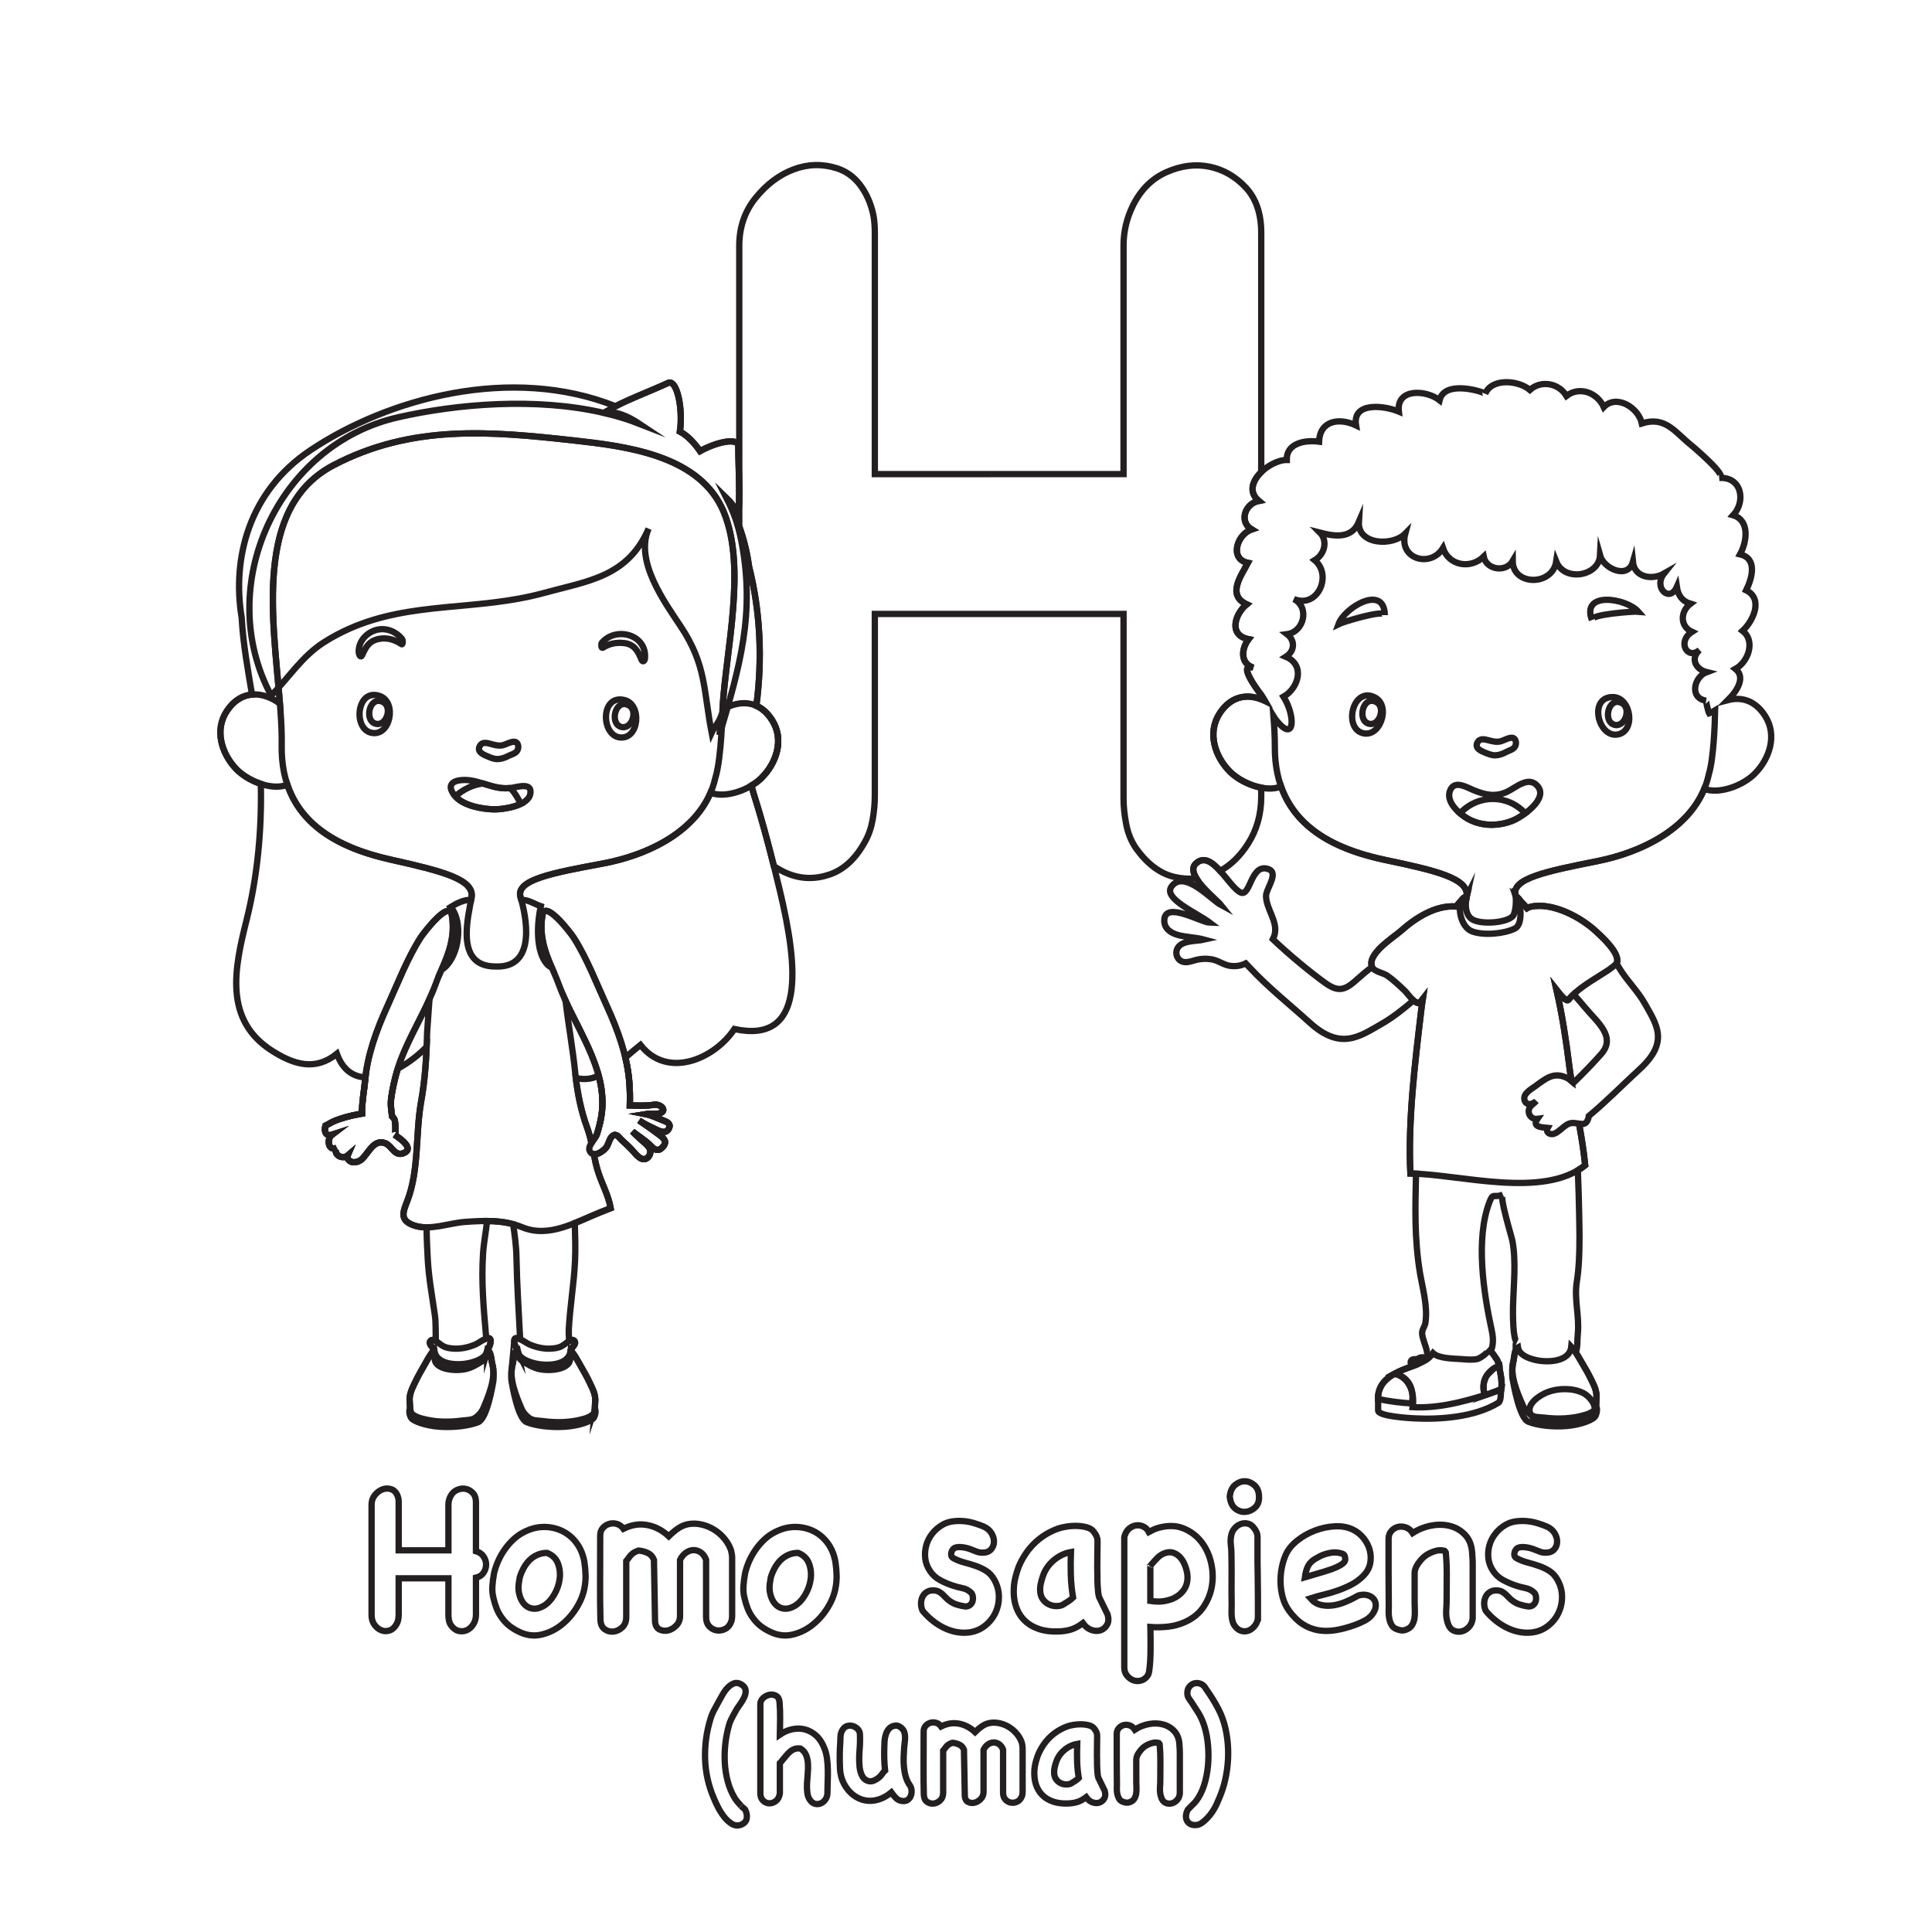<?xml version="1.0" encoding="utf-8"?>
<!-- Generator: Adobe Illustrator 16.0.0, SVG Export Plug-In . SVG Version: 6.00 Build 0)  -->
<!DOCTYPE svg PUBLIC "-//W3C//DTD SVG 1.1//EN" "http://www.w3.org/Graphics/SVG/1.1/DTD/svg11.dtd">
<svg version="1.1" id="Layer_1" xmlns="http://www.w3.org/2000/svg" xmlns:xlink="http://www.w3.org/1999/xlink" x="0px" y="0px"
	 width="612px" height="612px" viewBox="0 90 612 612" enable-background="new 0 90 612 612" xml:space="preserve">
<path fill="none" stroke="#231F20" stroke-width="2" stroke-miterlimit="10" d="M150.771,581.372
	c1.082,0.315,1.894,0.89,2.435,1.724c0.541,0.835,0.8,1.702,0.778,2.604c-0.023,0.902-0.304,1.748-0.845,2.536
	c-0.541,0.789-1.33,1.297-2.367,1.521v11.767c0,1.128-0.282,2.13-0.845,3.01c-0.564,0.879-1.251,1.498-2.062,1.859
	c-0.812,0.36-1.668,0.439-2.57,0.237c-0.903-0.203-1.714-0.802-2.435-1.793c-0.316-0.449-0.531-0.969-0.643-1.555
	c-0.113-0.586-0.169-1.126-0.169-1.623v-11.698h-15.757v11.495c0,0.497-0.045,1.004-0.135,1.521c-0.09,0.52-0.248,0.981-0.473,1.387
	c-0.586,1.082-1.33,1.78-2.231,2.097c-0.902,0.315-1.782,0.304-2.637-0.034c-0.857-0.338-1.589-0.925-2.198-1.758
	c-0.609-0.834-0.913-1.86-0.913-3.077V566.63c0-1.172,0.349-2.186,1.048-3.043c0.698-0.855,1.498-1.454,2.4-1.792
	c0.901-0.339,1.814-0.361,2.739-0.067c0.923,0.293,1.611,1.004,2.062,2.13c0.135,0.36,0.225,0.688,0.271,0.98
	c0.044,0.293,0.067,0.62,0.067,0.981v15.282h15.757v-14.471c0-0.901,0.203-1.759,0.609-2.569c0.496-0.991,1.206-1.691,2.13-2.097
	c0.923-0.406,1.826-0.518,2.705-0.339c0.879,0.181,1.645,0.621,2.299,1.318c0.653,0.7,0.98,1.657,0.98,2.875L150.771,581.372
	L150.771,581.372z"/>
<path fill="none" stroke="#231F20" stroke-width="2" stroke-miterlimit="10" d="M156.519,588.269
	c0.315-1.307,0.754-2.592,1.319-3.854c0.563-1.263,1.251-2.469,2.062-3.618c0.812-1.15,1.725-2.198,2.739-3.146
	c1.015-0.946,2.107-1.713,3.28-2.299c2.073-1.082,4.158-1.634,6.255-1.657c2.097-0.021,4.046,0.396,5.85,1.251
	c1.802,0.856,3.336,2.13,4.599,3.821c1.261,1.69,2.096,3.709,2.502,6.052c0.225,1.534,0.348,2.987,0.372,4.362
	c0.022,1.376-0.125,2.807-0.439,4.295c-0.451,2.119-1.364,4.226-2.739,6.322c-1.376,2.097-3.021,3.854-4.937,5.274
	c-1.917,1.42-4.013,2.355-6.289,2.807c-2.277,0.45-4.564,0.09-6.864-1.082c-1.037-0.497-1.972-1.071-2.806-1.725
	c-0.835-0.652-1.589-1.431-2.266-2.333c-0.767-0.991-1.364-2.028-1.792-3.11c-0.429-1.082-0.778-2.208-1.048-3.382
	c-0.316-1.261-0.429-2.535-0.338-3.82c0.09-1.285,0.247-2.536,0.473-3.753L156.519,588.269z M164.633,589.688
	c-0.135,0.722-0.248,1.432-0.337,2.13c-0.091,0.7-0.091,1.41,0,2.131c0.135,1.037,0.416,1.983,0.845,2.84
	c0.428,0.857,0.992,1.533,1.691,2.028c0.698,0.497,1.498,0.755,2.4,0.778c0.902,0.022,1.871-0.26,2.908-0.847
	c1.307-0.766,2.435-1.949,3.381-3.551c0.947-1.599,1.532-3.268,1.758-5.003c0.225-1.736,0.044-3.382-0.541-4.937
	c-0.586-1.556-1.736-2.672-3.449-3.348c-1.127,0-2.164,0.215-3.111,0.643c-0.947,0.429-1.77,0.992-2.468,1.69
	c-0.699,0.7-1.309,1.521-1.826,2.468C165.366,587.66,164.949,588.652,164.633,589.688z"/>
<path fill="none" stroke="#231F20" stroke-width="2" stroke-miterlimit="10" d="M207.169,585.091v-0.947
	c-0.406-1.036-1.06-1.769-1.962-2.197c-0.902-0.428-1.871-0.688-2.907-0.777c-0.586,0.18-1.06,0.384-1.42,0.608
	c-0.361,0.226-0.676,0.473-0.947,0.744c-0.271,0.271-0.519,0.574-0.744,0.912c-0.227,0.339-0.497,0.688-0.812,1.049V602.2
	c0,1.397-0.417,2.489-1.251,3.279c-0.834,0.788-1.758,1.239-2.773,1.353c-1.014,0.112-1.95-0.136-2.806-0.744
	c-0.856-0.608-1.308-1.635-1.353-3.076c-0.09-3.472-0.125-7.416-0.102-11.835c0.022-4.418,0.034-9.354,0.034-14.81
	c0-0.947,0.281-1.734,0.845-2.367c0.563-0.63,1.239-1.058,2.029-1.285c0.789-0.225,1.6-0.213,2.435,0.034
	c0.833,0.248,1.521,0.756,2.062,1.521c2.524-1.262,5.038-1.656,7.541-1.184c2.502,0.474,4.768,1.657,6.796,3.551
	c0.901-0.901,1.87-1.713,2.907-2.435s2.164-1.194,3.381-1.42c1.397-0.226,2.807-0.169,4.227,0.168
	c1.42,0.339,2.739,0.892,3.956,1.657c1.217,0.767,2.288,1.714,3.212,2.841c0.923,1.128,1.611,2.344,2.062,3.651
	c0.225,0.902,0.338,1.714,0.338,2.435v18.395c0,0.541-0.067,1.06-0.204,1.556c-0.405,1.171-1.047,1.995-1.927,2.468
	c-0.879,0.474-1.782,0.643-2.705,0.507c-0.925-0.135-1.725-0.564-2.401-1.285c-0.676-0.722-1.014-1.69-1.014-2.908v-18.19
	c-0.406-1.083-0.993-1.871-1.758-2.366c-0.767-0.497-1.556-0.722-2.367-0.677c-0.812,0.046-1.589,0.339-2.333,0.88
	s-1.341,1.284-1.792,2.231v17.718c0,1.217-0.395,2.231-1.184,3.043c-0.79,0.812-1.657,1.33-2.604,1.556
	c-0.947,0.225-1.837,0.135-2.671-0.271c-0.834-0.406-1.319-1.218-1.454-2.435L207.169,585.091z"/>
<path fill="none" stroke="#231F20" stroke-width="2" stroke-miterlimit="10" d="M236.043,588.269
	c0.315-1.307,0.754-2.592,1.319-3.854c0.563-1.263,1.251-2.469,2.062-3.618c0.812-1.15,1.725-2.198,2.739-3.146
	c1.015-0.946,2.107-1.713,3.28-2.299c2.073-1.082,4.158-1.634,6.255-1.657c2.097-0.021,4.046,0.396,5.85,1.251
	c1.802,0.856,3.336,2.13,4.599,3.821c1.261,1.69,2.096,3.709,2.502,6.052c0.225,1.534,0.348,2.987,0.372,4.362
	c0.022,1.376-0.125,2.807-0.439,4.295c-0.451,2.119-1.364,4.226-2.739,6.322c-1.376,2.097-3.021,3.854-4.937,5.274
	c-1.917,1.42-4.013,2.355-6.289,2.807c-2.277,0.45-4.564,0.09-6.864-1.082c-1.038-0.497-1.973-1.071-2.806-1.725
	c-0.835-0.652-1.589-1.431-2.266-2.333c-0.767-0.991-1.364-2.028-1.792-3.11c-0.429-1.082-0.778-2.208-1.048-3.382
	c-0.316-1.261-0.429-2.535-0.338-3.82c0.09-1.285,0.247-2.536,0.473-3.753L236.043,588.269z M244.159,589.688
	c-0.135,0.722-0.249,1.432-0.338,2.13c-0.091,0.7-0.091,1.41,0,2.131c0.135,1.037,0.416,1.983,0.845,2.84
	c0.428,0.857,0.991,1.533,1.691,2.028c0.698,0.497,1.498,0.755,2.4,0.778c0.901,0.022,1.87-0.26,2.908-0.847
	c1.307-0.766,2.434-1.949,3.381-3.551c0.947-1.599,1.532-3.268,1.758-5.003c0.226-1.736,0.044-3.382-0.541-4.937
	c-0.586-1.556-1.736-2.672-3.449-3.348c-1.127,0-2.164,0.215-3.111,0.643c-0.947,0.429-1.77,0.992-2.468,1.69
	c-0.7,0.7-1.309,1.521-1.826,2.468C244.891,587.66,244.473,588.652,244.159,589.688z"/>
<path fill="none" stroke="#231F20" stroke-width="2" stroke-miterlimit="10" d="M292.103,599.9
	c-0.271-0.767-0.383-1.521-0.338-2.266c0.044-0.743,0.237-1.42,0.575-2.028c0.338-0.608,0.822-1.082,1.454-1.42
	c0.631-0.338,1.397-0.462,2.299-0.372c0.496,0.046,0.947,0.182,1.353,0.406c0.406,0.226,0.778,0.497,1.116,0.812
	c0.338,0.315,0.676,0.653,1.014,1.014c0.338,0.362,0.688,0.676,1.048,0.947c0.766,0.586,1.578,1.014,2.435,1.285
	c0.855,0.271,1.758,0.473,2.705,0.608c0.63,0,1.138-0.157,1.521-0.474c0.383-0.314,0.643-0.698,0.778-1.149
	c0.135-0.45,0.169-0.935,0.102-1.454c-0.067-0.518-0.237-0.935-0.507-1.25c-0.768-0.767-1.703-1.263-2.807-1.489
	c-1.105-0.225-2.13-0.495-3.077-0.812c-1.353-0.449-2.683-1.024-3.99-1.723c-1.308-0.7-2.367-1.657-3.178-2.875
	c-0.856-1.261-1.364-2.604-1.521-4.023c-0.159-1.42-0.045-2.807,0.337-4.158c0.383-1.354,1.025-2.593,1.927-3.72
	c0.901-1.126,1.983-2.052,3.246-2.772c0.947-0.541,1.983-0.89,3.111-1.048c1.126-0.158,2.266-0.19,3.415-0.102
	c1.149,0.091,2.288,0.305,3.415,0.643s2.164,0.709,3.111,1.116c1.082,0.496,1.894,1.194,2.435,2.096
	c0.541,0.902,0.8,1.815,0.777,2.739c-0.023,0.924-0.338,1.724-0.946,2.4c-0.608,0.676-1.5,1.015-2.672,1.015
	c-0.722,0-1.375-0.124-1.961-0.371c-0.586-0.248-1.194-0.484-1.825-0.71c-0.812-0.316-1.69-0.529-2.638-0.644
	c-0.947-0.112-1.714-0.057-2.299,0.169c-0.181,0.046-0.383,0.192-0.608,0.439c-0.227,0.248-0.395,0.553-0.507,0.913
	c-0.113,0.361-0.135,0.722-0.067,1.082c0.067,0.362,0.304,0.654,0.71,0.88c1.082,0.586,2.231,1.037,3.449,1.352
	c1.218,0.316,2.412,0.677,3.584,1.083c1.171,0.406,2.265,0.925,3.279,1.556c1.014,0.631,1.859,1.532,2.536,2.705
	c0.99,1.714,1.499,3.506,1.521,5.375c0.022,1.872-0.35,3.618-1.115,5.241c-0.768,1.623-1.895,3.01-3.382,4.159
	c-1.488,1.149-3.224,1.836-5.206,2.062c-1.399,0.136-2.773,0.056-4.126-0.236c-1.353-0.294-2.661-0.768-3.922-1.42
	c-1.262-0.654-2.435-1.432-3.517-2.333s-2.029-1.849-2.84-2.841L292.103,599.9z"/>
<path fill="none" stroke="#231F20" stroke-width="2" stroke-miterlimit="10" d="M350.868,601.456c0.36,1.308,0.293,2.39-0.203,3.246
	c-0.497,0.855-1.184,1.431-2.062,1.725c-0.88,0.292-1.838,0.258-2.874-0.102c-1.037-0.362-1.938-1.082-2.705-2.164
	c-1.262,0.946-2.49,1.611-3.685,1.995c-1.195,0.382-2.56,0.597-4.092,0.643c-2.3,0.089-4.351-0.169-6.153-0.778
	c-1.804-0.608-3.326-1.521-4.565-2.738c-1.24-1.217-2.153-2.739-2.738-4.565c-0.587-1.825-0.79-3.933-0.609-6.322
	c0.09-0.991,0.259-1.961,0.508-2.907c0.247-0.947,0.529-1.871,0.845-2.773c0.36-0.991,0.868-2.051,1.521-3.178
	c0.652-1.126,1.318-2.097,1.995-2.908c2.435-2.976,5.478-5.116,9.129-6.424c0.631-0.226,1.488-0.428,2.569-0.608
	c1.083-0.18,2.175-0.26,3.28-0.237c1.104,0.023,2.164,0.169,3.178,0.439c1.015,0.271,1.77,0.744,2.266,1.42
	c0.405,0.541,0.699,1.015,0.88,1.42c0.179,0.406,0.28,0.835,0.304,1.285c0.022,0.451,0.022,0.937,0,1.454
	c-0.023,0.52-0.034,1.16-0.034,1.927c0,1.263-0.012,2.492-0.034,3.686c-0.022,1.194-0.012,2.4,0.034,3.617c0,0.406,0,0.937,0,1.591
	c0,0.653,0.022,1.341,0.067,2.062c0.045,0.722,0.103,1.41,0.169,2.062c0.067,0.654,0.169,1.184,0.305,1.589L350.868,601.456z
	 M336.532,598.412c0.495-0.315,1.059-0.664,1.69-1.048c0.631-0.382,1.193-0.822,1.691-1.318c-0.406-2.389-0.644-4.778-0.71-7.169
	c-0.068-2.389-0.058-4.801,0.033-7.235c-2.027,0.361-3.854,1.24-5.477,2.638c-1.623,1.397-2.751,3.044-3.381,4.937
	c-0.271,0.767-0.497,1.556-0.677,2.366c-0.181,0.812-0.248,1.602-0.203,2.367c0.044,1.038,0.316,1.905,0.812,2.604
	c0.496,0.7,1.093,1.229,1.792,1.589c0.699,0.362,1.442,0.564,2.231,0.609C335.123,598.796,335.855,598.684,336.532,598.412z"/>
<path fill="none" stroke="#231F20" stroke-width="2" stroke-miterlimit="10" d="M356.209,576.638
	c0.315-1.082,0.822-1.903,1.521-2.469c0.699-0.562,1.442-0.89,2.231-0.98c0.788-0.09,1.543,0.045,2.265,0.406
	c0.722,0.36,1.285,0.924,1.691,1.69c0.496-0.271,0.991-0.519,1.487-0.744c0.497-0.225,1.06-0.428,1.692-0.608
	c2.884-0.766,5.443-0.71,7.675,0.169c2.231,0.878,4.092,2.23,5.578,4.057c1.488,1.826,2.547,3.968,3.178,6.425
	c0.632,2.458,0.778,4.914,0.44,7.371c-0.339,2.458-1.207,4.757-2.604,6.897c-1.397,2.143-3.404,3.799-6.019,4.971
	c-1.714,0.767-3.506,1.251-5.376,1.454c-1.872,0.203-3.73,0.237-5.578,0.102c0,0.044,0.01,0.405,0.033,1.082
	c0.022,0.677,0.033,1.532,0.033,2.57c0,1.036,0,2.163,0,3.38c0,1.218-0.033,2.389-0.101,3.517c-0.067,1.127-0.158,2.13-0.271,3.01
	c-0.113,0.879-0.282,1.476-0.507,1.792c-0.587,0.855-1.309,1.396-2.164,1.623c-0.856,0.225-1.668,0.19-2.435-0.102
	c-0.768-0.294-1.432-0.789-1.995-1.488c-0.564-0.7-0.845-1.545-0.845-2.536v-41.184L356.209,576.638z M364.866,585.428
	c-0.137,0.227-0.203,0.328-0.203,0.305c0-0.022-0.091,0.058-0.271,0.237v11.158c0.901,0.135,1.803,0.202,2.705,0.202
	c0.901,0,1.849-0.136,2.841-0.405c2.027-0.496,3.628-1.477,4.802-2.942c1.171-1.465,1.622-3.279,1.352-5.443
	c-0.136-0.901-0.396-1.838-0.778-2.807c-0.383-0.97-0.891-1.792-1.521-2.469c-0.631-0.676-1.375-1.149-2.23-1.42
	c-0.857-0.271-1.827-0.18-2.908,0.271c-0.768,0.316-1.454,0.789-2.062,1.42C365.98,584.167,365.405,584.798,364.866,585.428z"/>
<path fill="none" stroke="#231F20" stroke-width="2" stroke-miterlimit="10" d="M389.547,564.06
	c0.181-1.668,0.755-2.896,1.725-3.686c0.969-0.788,1.995-1.172,3.077-1.149s2.084,0.438,3.009,1.25
	c0.924,0.812,1.408,1.962,1.453,3.449c0.091,1.533-0.303,2.717-1.184,3.551c-0.878,0.835-1.882,1.309-3.008,1.42
	c-1.128,0.113-2.188-0.19-3.179-0.913c-0.992-0.721-1.601-1.87-1.826-3.448L389.547,564.06z M398.474,602.538
	c-0.091,0.901-0.405,1.701-0.946,2.399c-0.541,0.699-1.161,1.207-1.86,1.521c-0.699,0.315-1.454,0.383-2.266,0.203
	c-0.811-0.181-1.532-0.676-2.163-1.488c-0.362-0.45-0.621-0.957-0.778-1.521c-0.157-0.562-0.259-1.149-0.303-1.758
	c-0.046-0.608-0.058-1.217-0.035-1.825s0.035-1.16,0.035-1.657c-0.046-2.659-0.058-5.297-0.035-7.912
	c0.022-2.613,0.011-5.251-0.034-7.912c0-1.082-0.067-2.175-0.202-3.28c-0.136-1.104-0.067-2.197,0.202-3.278
	c0.226-0.812,0.619-1.511,1.184-2.097c0.564-0.585,1.194-0.991,1.894-1.218c0.7-0.225,1.421-0.246,2.165-0.066
	c0.743,0.181,1.386,0.653,1.927,1.42c0.721,0.902,1.082,1.792,1.082,2.671s0,1.95,0,3.212c0,1.533,0,3.066,0,4.599
	c0,1.533,0.022,3.044,0.067,4.53c0.044,2.164,0.067,4.328,0.067,6.492s0,4.327,0,6.492V602.538z"/>
<path fill="none" stroke="#231F20" stroke-width="2" stroke-miterlimit="10" d="M430.392,595.37c1.083-0.271,2.04-0.281,2.874-0.034
	c0.834,0.248,1.477,0.665,1.927,1.251c0.45,0.587,0.653,1.309,0.609,2.164c-0.046,0.856-0.43,1.758-1.149,2.705
	c-0.587,0.767-1.398,1.42-2.436,1.961s-2.007,0.97-2.908,1.285c-2.209,0.812-4.306,1.374-6.288,1.69
	c-1.984,0.315-3.844,0.315-5.579,0c-1.736-0.316-3.359-0.97-4.869-1.961c-1.511-0.991-2.919-2.389-4.227-4.193
	c-0.902-1.217-1.567-2.604-1.995-4.158c-0.429-1.556-0.666-3.146-0.71-4.769c-0.045-1.622,0.09-3.223,0.406-4.801
	c0.314-1.577,0.766-2.997,1.353-4.261c0.766-1.577,1.983-3.02,3.651-4.327s3.517-2.344,5.546-3.111
	c2.028-0.766,4.102-1.205,6.222-1.318c2.118-0.112,3.99,0.215,5.613,0.98c1.352,0.633,2.512,1.545,3.481,2.739
	c0.969,1.195,1.634,2.492,1.995,3.889c0.36,1.398,0.395,2.807,0.102,4.227s-1.026,2.716-2.198,3.889
	c-1.127,1.128-2.366,2.041-3.719,2.739c-1.353,0.7-2.75,1.308-4.193,1.825c-1.442,0.52-2.919,0.958-4.429,1.319
	c-1.511,0.361-2.966,0.767-4.361,1.217c0.946,1.082,2.028,1.77,3.245,2.062c1.218,0.294,2.491,0.351,3.821,0.17
	c1.329-0.18,2.671-0.552,4.023-1.116c1.353-0.563,2.613-1.184,3.787-1.859L430.392,595.37z M416.732,583.738
	c-1.037,0.586-1.804,1.318-2.3,2.197c-0.497,0.88-0.856,2.108-1.082,3.686c1.172-0.36,2.49-0.744,3.956-1.149
	c1.465-0.405,2.851-0.833,4.159-1.285c1.307-0.449,2.411-0.947,3.313-1.488c0.901-0.541,1.352-1.126,1.352-1.758
	c0-0.36-0.057-0.71-0.168-1.048c-0.113-0.339-0.35-0.575-0.71-0.71c-1.263-0.45-2.569-0.542-3.922-0.271s-2.48,0.653-3.381,1.149
	L416.732,583.738z"/>
<path fill="none" stroke="#231F20" stroke-width="2" stroke-miterlimit="10" d="M466.503,602.673
	c-0.135,1.128-0.552,2.051-1.25,2.771c-0.699,0.722-1.488,1.173-2.367,1.354c-0.88,0.18-1.725,0.067-2.536-0.339
	c-0.812-0.405-1.398-1.194-1.759-2.366c-0.405-1.262-0.563-2.581-0.473-3.956c0.089-1.375,0.135-2.648,0.135-3.82
	c0-2.436,0.012-4.858,0.035-7.271c0.021-2.41-0.08-4.835-0.305-7.27c-0.045-0.09-0.091-0.169-0.135-0.237
	c-0.046-0.066-0.136-0.168-0.271-0.304c-1.038-0.271-2.142-0.203-3.314,0.203c-1.173,0.405-2.163,0.925-2.975,1.555
	c-0.723,0.587-1.433,1.387-2.13,2.401c-0.699,1.014-1.049,1.995-1.049,2.941v9.332c0,0.723,0.022,1.512,0.068,2.367
	c0.044,0.856,0.011,1.691-0.102,2.503c-0.114,0.811-0.372,1.555-0.778,2.231c-0.405,0.675-1.059,1.172-1.961,1.487
	c-0.496,0.18-0.957,0.247-1.386,0.203c-0.429-0.045-0.891-0.158-1.387-0.339c-0.812-0.27-1.397-0.732-1.759-1.387
	c-0.36-0.652-0.607-1.352-0.743-2.096s-0.192-1.465-0.17-2.164c0.023-0.698,0.035-1.251,0.035-1.656
	c0-1.036-0.012-2.536-0.035-4.497c-0.022-1.962-0.033-4.023-0.033-6.188c0-2.163,0-4.227,0-6.187c0-1.962,0-3.46,0-4.497
	c0-0.992,0.293-1.814,0.88-2.469c0.585-0.653,1.273-1.083,2.062-1.285c0.789-0.202,1.623-0.157,2.502,0.136
	c0.881,0.293,1.611,0.891,2.198,1.792c1.803-1.171,3.787-1.961,5.951-2.366c2.164-0.406,4.203-0.339,6.12,0.202
	c1.916,0.541,3.517,1.556,4.802,3.044c1.285,1.487,1.949,3.539,1.995,6.154c0,0.09,0.022,0.36,0.067,0.812
	c0.044,0.45,0.066,1.082,0.066,1.894L466.503,602.673L466.503,602.673z"/>
<path fill="none" stroke="#231F20" stroke-width="2" stroke-miterlimit="10" d="M470.493,599.9
	c-0.271-0.767-0.384-1.521-0.339-2.266c0.045-0.743,0.237-1.42,0.574-2.028c0.339-0.608,0.823-1.082,1.455-1.42
	c0.63-0.338,1.396-0.462,2.299-0.372c0.496,0.046,0.946,0.182,1.353,0.406c0.405,0.226,0.777,0.497,1.115,0.812
	c0.339,0.315,0.676,0.653,1.015,1.014c0.338,0.362,0.687,0.676,1.048,0.947c0.767,0.586,1.577,1.014,2.435,1.285
	c0.855,0.271,1.759,0.473,2.705,0.608c0.631,0,1.138-0.157,1.521-0.474c0.383-0.314,0.643-0.698,0.778-1.149
	c0.136-0.45,0.169-0.935,0.102-1.454c-0.067-0.518-0.237-0.935-0.508-1.25c-0.767-0.767-1.702-1.263-2.806-1.489
	c-1.106-0.225-2.13-0.495-3.077-0.812c-1.353-0.449-2.683-1.024-3.989-1.723c-1.309-0.7-2.367-1.657-3.179-2.875
	c-0.856-1.261-1.364-2.604-1.521-4.023c-0.158-1.42-0.045-2.807,0.339-4.158c0.382-1.354,1.024-2.593,1.927-3.72
	c0.901-1.126,1.983-2.052,3.246-2.772c0.947-0.541,1.983-0.89,3.11-1.048s2.266-0.19,3.415-0.102
	c1.149,0.091,2.287,0.305,3.415,0.643c1.127,0.338,2.164,0.709,3.11,1.116c1.083,0.496,1.894,1.194,2.436,2.096
	c0.541,0.902,0.8,1.815,0.777,2.739s-0.338,1.724-0.946,2.4c-0.609,0.676-1.499,1.015-2.672,1.015c-0.721,0-1.375-0.124-1.96-0.371
	c-0.587-0.248-1.195-0.484-1.826-0.71c-0.812-0.316-1.69-0.529-2.638-0.644c-0.946-0.112-1.714-0.057-2.299,0.169
	c-0.181,0.046-0.384,0.192-0.608,0.439c-0.227,0.248-0.396,0.553-0.508,0.913c-0.113,0.361-0.135,0.722-0.067,1.082
	c0.067,0.362,0.305,0.654,0.71,0.88c1.082,0.586,2.231,1.037,3.449,1.352c1.217,0.316,2.411,0.677,3.584,1.083
	c1.172,0.406,2.265,0.925,3.279,1.556s1.859,1.532,2.536,2.705c0.991,1.714,1.498,3.506,1.521,5.375
	c0.021,1.872-0.35,3.618-1.116,5.241s-1.894,3.01-3.38,4.159c-1.488,1.149-3.225,1.836-5.208,2.062
	c-1.397,0.136-2.772,0.056-4.125-0.236c-1.353-0.294-2.66-0.768-3.922-1.42c-1.262-0.654-2.435-1.432-3.517-2.333
	s-2.028-1.849-2.84-2.841L470.493,599.9z"/>
<path fill="none" stroke="#231F20" stroke-width="2" stroke-miterlimit="10" d="M236.035,663.213
	c0.473,0.913,0.642,1.834,0.507,2.766c-0.136,0.929-0.745,1.613-1.826,2.053c-1.015,0.372-1.987,0.271-2.917-0.304
	c-0.931-0.575-1.767-1.353-2.511-2.333c-0.744-0.981-1.387-2.013-1.927-3.095c-0.541-1.082-0.947-1.961-1.217-2.638
	c-1.724-3.989-2.655-8.14-2.79-12.451c-0.136-4.312,0.422-8.512,1.673-12.604c0.305-1.048,0.71-2.037,1.217-2.967
	c0.507-0.931,1.014-1.869,1.521-2.815c0.304-0.541,0.685-1.217,1.141-2.028c0.457-0.812,0.989-1.539,1.598-2.182
	c0.608-0.642,1.275-1.099,2.003-1.368c0.727-0.271,1.513-0.153,2.358,0.355c0.812,0.506,1.25,1.107,1.319,1.8
	c0.067,0.693-0.059,1.403-0.38,2.129c-0.322,0.729-0.728,1.43-1.217,2.105c-0.49,0.676-0.888,1.251-1.191,1.724
	c-0.44,0.778-0.804,1.438-1.091,1.978c-0.288,0.541-0.524,0.998-0.71,1.369c-0.186,0.372-0.33,0.702-0.432,0.989
	c-0.102,0.288-0.186,0.567-0.254,0.837c-0.507,1.759-0.879,3.644-1.116,5.654c-0.237,2.013-0.305,4.033-0.203,6.062
	c0.102,2.027,0.406,4.016,0.913,5.959c0.507,1.945,1.25,3.728,2.231,5.351c0.168,0.305,0.388,0.616,0.659,0.938
	c0.27,0.322,0.515,0.608,0.736,0.862c0.219,0.255,0.397,0.456,0.532,0.609c0.135,0.151,0.169,0.193,0.102,0.127L236.035,663.213z"/>
<path fill="none" stroke="#231F20" stroke-width="2" stroke-miterlimit="10" d="M245.722,660.551
	c-0.677,0.489-1.378,0.718-2.104,0.685c-0.727-0.034-1.37-0.33-1.927-0.888c-0.558-0.558-0.837-1.326-0.837-2.308v-28.198
	c0-0.778,0.304-1.438,0.913-1.979c0.609-0.54,1.285-0.879,2.029-1.015c0.744-0.135,1.437-0.017,2.08,0.355
	c0.642,0.372,0.997,1.064,1.065,2.079c0.135,1.759,0.194,3.475,0.178,5.148c-0.017,1.673-0.043,3.355-0.077,5.046
	c1.25-0.845,2.553-1.411,3.905-1.699c1.352-0.287,2.653-0.278,3.905,0.025c1.25,0.305,2.417,0.913,3.499,1.826
	c1.082,0.912,1.961,2.18,2.637,3.804c0.473,1.083,0.794,2.24,0.964,3.475c0.169,1.234,0.262,2.485,0.279,3.753
	c0.017,1.268,0,2.528-0.051,3.779s-0.077,2.434-0.077,3.55c0,0.71-0.186,1.353-0.558,1.927c-0.372,0.575-0.836,0.997-1.395,1.269
	c-0.558,0.27-1.15,0.354-1.775,0.253c-0.626-0.102-1.192-0.473-1.699-1.115c-0.507-0.677-0.82-1.471-0.938-2.384
	c-0.119-0.913-0.152-1.885-0.102-2.917c0.051-1.031,0.126-2.088,0.229-3.17c0.102-1.082,0.127-2.122,0.076-3.12
	c-0.051-0.997-0.245-1.918-0.583-2.764c-0.338-0.845-0.93-1.538-1.775-2.079c-0.677-0.102-1.286-0.059-1.826,0.126
	c-0.542,0.188-1.032,0.466-1.471,0.837c-0.44,0.373-0.854,0.795-1.243,1.269c-0.39,0.474-0.786,0.946-1.192,1.42
	c-0.102,0.169-0.22,0.329-0.355,0.481c-0.136,0.152-0.288,0.313-0.457,0.481v9.637C246.838,659.258,246.398,660.061,245.722,660.551
	z"/>
<path fill="none" stroke="#231F20" stroke-width="2" stroke-miterlimit="10" d="M288.224,655.555
	c0.304,0.44,0.482,0.956,0.533,1.547c0.051,0.592-0.018,1.149-0.203,1.674c-0.186,0.524-0.491,0.955-0.913,1.293
	c-0.423,0.338-0.973,0.489-1.648,0.456c-0.88-0.068-1.59-0.372-2.13-0.913c-0.541-0.54-1.048-1.149-1.521-1.825
	c-1.318,1.083-2.68,1.833-4.083,2.257c-1.403,0.423-2.781,0.516-4.133,0.279c-1.353-0.237-2.621-0.803-3.804-1.699
	c-1.184-0.896-2.181-2.104-2.993-3.626c-0.744-1.421-1.158-2.992-1.242-4.717c-0.085-1.724-0.11-3.364-0.076-4.92
	c0-0.541,0.017-1.072,0.051-1.597c0.033-0.523,0.067-1.074,0.102-1.648c0.033-0.438,0.051-0.87,0.051-1.293s0.025-0.819,0.076-1.191
	s0.152-0.744,0.304-1.117c0.152-0.37,0.381-0.726,0.685-1.064c0.406-0.438,0.895-0.701,1.471-0.786
	c0.574-0.084,1.124-0.024,1.648,0.178c0.524,0.203,0.98,0.517,1.369,0.938c0.389,0.423,0.6,0.938,0.634,1.546
	c0.067,1.725,0.026,3.467-0.127,5.225c-0.152,1.759-0.144,3.482,0.026,5.173c0.067,0.812,0.279,1.641,0.634,2.486
	c0.355,0.845,0.92,1.453,1.699,1.825c0.777,0.338,1.563,0.313,2.359-0.076c0.793-0.388,1.445-0.854,1.952-1.395
	c0.236-0.27,0.464-0.566,0.685-0.888c0.22-0.32,0.465-0.6,0.736-0.837c-0.135-1.184-0.22-2.365-0.253-3.55
	c-0.034-1.184-0.034-2.367,0-3.551c0-0.642,0.026-1.344,0.076-2.104c0.051-0.761,0.186-1.487,0.406-2.181
	c0.22-0.692,0.549-1.301,0.989-1.825c0.438-0.524,1.065-0.854,1.876-0.989c0.371-0.067,0.735-0.033,1.09,0.102
	c0.355,0.136,0.667,0.321,0.938,0.558c0.473,0.406,0.794,0.862,0.964,1.37c0.169,0.507,0.254,1.048,0.254,1.622
	c0,0.575-0.043,1.159-0.127,1.749c-0.084,0.593-0.144,1.142-0.177,1.648c-0.068,0.947-0.119,1.944-0.152,2.993
	c-0.035,1.048,0,2.097,0.102,3.145s0.295,2.062,0.583,3.043C287.217,653.848,287.648,654.743,288.224,655.555z"/>
<path fill="none" stroke="#231F20" stroke-width="2" stroke-miterlimit="10" d="M305.365,645.006v-0.71
	c-0.304-0.778-0.794-1.326-1.471-1.648c-0.676-0.32-1.403-0.515-2.181-0.583c-0.439,0.136-0.795,0.287-1.065,0.456
	c-0.271,0.169-0.507,0.355-0.709,0.558c-0.204,0.203-0.39,0.432-0.558,0.686c-0.17,0.253-0.373,0.516-0.609,0.785v13.289
	c0,1.049-0.312,1.867-0.938,2.46c-0.626,0.591-1.318,0.93-2.079,1.014s-1.463-0.102-2.104-0.558
	c-0.643-0.456-0.981-1.226-1.014-2.308c-0.068-2.604-0.094-5.562-0.077-8.876c0.017-3.313,0.026-7.016,0.026-11.107
	c0-0.709,0.21-1.301,0.634-1.774c0.422-0.473,0.93-0.794,1.521-0.963c0.591-0.169,1.2-0.161,1.826,0.024
	c0.625,0.188,1.142,0.567,1.547,1.142c1.893-0.946,3.778-1.243,5.655-0.888c1.876,0.354,3.576,1.242,5.097,2.663
	c0.676-0.676,1.403-1.285,2.181-1.826c0.778-0.54,1.623-0.896,2.537-1.064c1.047-0.169,2.104-0.127,3.169,0.126
	c1.065,0.254,2.054,0.669,2.968,1.243c0.913,0.575,1.716,1.285,2.409,2.13s1.208,1.759,1.547,2.738
	c0.169,0.677,0.253,1.286,0.253,1.826v13.796c0,0.405-0.051,0.795-0.152,1.166c-0.303,0.879-0.785,1.496-1.444,1.851
	c-0.659,0.355-1.337,0.481-2.028,0.381c-0.693-0.102-1.293-0.423-1.801-0.964c-0.507-0.541-0.761-1.268-0.761-2.181v-13.644
	c-0.304-0.812-0.744-1.402-1.318-1.774c-0.575-0.371-1.166-0.54-1.774-0.507c-0.609,0.034-1.192,0.253-1.75,0.658
	c-0.558,0.407-1.007,0.964-1.344,1.674v13.288c0,0.913-0.296,1.674-0.888,2.283c-0.592,0.607-1.242,0.996-1.952,1.166
	c-0.71,0.168-1.379,0.101-2.004-0.203c-0.625-0.305-0.988-0.913-1.09-1.825L305.365,645.006z"/>
<path fill="none" stroke="#231F20" stroke-width="2" stroke-miterlimit="10" d="M349.946,657.28c0.271,0.98,0.22,1.792-0.152,2.435
	c-0.372,0.642-0.888,1.072-1.546,1.293c-0.66,0.219-1.379,0.193-2.156-0.076c-0.777-0.271-1.454-0.812-2.028-1.623
	c-0.947,0.71-1.868,1.209-2.764,1.496c-0.896,0.287-1.92,0.447-3.068,0.482c-1.725,0.066-3.264-0.127-4.616-0.584
	c-1.353-0.456-2.494-1.141-3.424-2.054c-0.931-0.912-1.615-2.054-2.054-3.424c-0.439-1.368-0.592-2.949-0.456-4.742
	c0.067-0.743,0.193-1.471,0.381-2.181c0.185-0.71,0.396-1.402,0.634-2.078c0.27-0.744,0.649-1.539,1.141-2.385
	c0.489-0.845,0.989-1.572,1.496-2.181c1.826-2.231,4.108-3.837,6.847-4.818c0.473-0.168,1.116-0.32,1.928-0.456
	c0.812-0.135,1.631-0.193,2.46-0.177c0.828,0.017,1.623,0.126,2.384,0.329c0.761,0.202,1.327,0.558,1.698,1.064
	c0.305,0.406,0.524,0.761,0.66,1.065c0.135,0.304,0.21,0.626,0.229,0.964c0.017,0.338,0.017,0.701,0,1.09
	c-0.019,0.389-0.025,0.871-0.025,1.444c0,0.948-0.01,1.87-0.025,2.766c-0.018,0.896-0.01,1.8,0.025,2.714c0,0.304,0,0.701,0,1.191
	s0.016,1.007,0.05,1.546c0.034,0.542,0.077,1.058,0.127,1.547c0.051,0.491,0.127,0.888,0.229,1.192L349.946,657.28z
	 M339.193,654.997c0.372-0.236,0.794-0.498,1.269-0.786c0.473-0.287,0.896-0.616,1.268-0.989c-0.305-1.792-0.482-3.583-0.533-5.375
	s-0.042-3.602,0.025-5.428c-1.521,0.271-2.891,0.932-4.108,1.978c-1.217,1.049-2.062,2.283-2.535,3.703
	c-0.203,0.575-0.373,1.167-0.508,1.775c-0.136,0.608-0.186,1.2-0.152,1.774c0.034,0.778,0.237,1.429,0.608,1.952
	c0.372,0.524,0.82,0.922,1.345,1.192c0.523,0.271,1.082,0.423,1.673,0.456C338.137,655.285,338.687,655.199,339.193,654.997z"/>
<path fill="none" stroke="#231F20" stroke-width="2" stroke-miterlimit="10" d="M373.732,658.192
	c-0.102,0.846-0.415,1.538-0.938,2.079c-0.524,0.54-1.114,0.879-1.774,1.015c-0.659,0.135-1.293,0.05-1.901-0.253
	c-0.608-0.306-1.049-0.897-1.318-1.775c-0.305-0.946-0.423-1.936-0.355-2.968c0.067-1.031,0.102-1.985,0.102-2.866
	c0-1.825,0.008-3.643,0.025-5.451c0.017-1.809-0.06-3.627-0.229-5.452c-0.034-0.067-0.067-0.128-0.102-0.178
	c-0.034-0.051-0.102-0.127-0.203-0.229c-0.777-0.203-1.606-0.151-2.485,0.152c-0.88,0.305-1.623,0.693-2.231,1.166
	c-0.541,0.44-1.073,1.04-1.597,1.801c-0.524,0.761-0.786,1.496-0.786,2.206v7c0,0.541,0.017,1.133,0.051,1.774
	c0.033,0.643,0.008,1.268-0.076,1.876c-0.085,0.608-0.279,1.166-0.583,1.674c-0.305,0.507-0.795,0.879-1.471,1.115
	c-0.372,0.135-0.719,0.186-1.04,0.152c-0.321-0.034-0.668-0.119-1.039-0.254c-0.609-0.202-1.049-0.55-1.319-1.039
	c-0.271-0.49-0.456-1.015-0.558-1.572c-0.101-0.558-0.144-1.099-0.126-1.623c0.017-0.523,0.025-0.938,0.025-1.242
	c0-0.778-0.009-1.901-0.025-3.373c-0.018-1.471-0.026-3.018-0.026-4.641s0-3.17,0-4.641s0-2.595,0-3.373
	c0-0.743,0.22-1.361,0.66-1.852c0.438-0.49,0.955-0.811,1.547-0.963s1.217-0.118,1.876,0.102s1.209,0.668,1.648,1.344
	c1.352-0.879,2.84-1.471,4.463-1.775c1.623-0.304,3.152-0.253,4.59,0.152c1.438,0.406,2.638,1.166,3.602,2.282
	c0.964,1.115,1.462,2.655,1.495,4.615c0,0.068,0.017,0.271,0.052,0.608c0.033,0.339,0.05,0.812,0.05,1.42L373.732,658.192
	L373.732,658.192z"/>
<path fill="none" stroke="#231F20" stroke-width="2" stroke-miterlimit="10" d="M376.928,662.554
	c0.271-0.271,0.516-0.516,0.735-0.735s0.439-0.439,0.659-0.658c0.22-0.221,0.432-0.466,0.635-0.735
	c0.202-0.271,0.422-0.593,0.658-0.964c0.98-1.589,1.725-3.398,2.231-5.427c0.508-2.028,0.812-4.116,0.913-6.264
	c0.102-2.146,0.017-4.26-0.253-6.34c-0.271-2.079-0.728-3.981-1.37-5.705c-0.439-1.184-0.988-2.3-1.647-3.348
	s-1.327-2.079-2.003-3.094c-0.305-0.439-0.601-0.87-0.888-1.293c-0.288-0.423-0.448-0.922-0.481-1.497
	c-0.034-0.879,0.177-1.605,0.634-2.18c0.456-0.574,1.006-0.938,1.648-1.091c0.642-0.152,1.301-0.092,1.978,0.178
	c0.676,0.271,1.217,0.795,1.622,1.571c0.743,1.049,1.453,2.114,2.13,3.196c0.676,1.083,1.302,2.181,1.877,3.297
	c0.946,1.825,1.665,3.804,2.155,5.934c0.489,2.13,0.777,4.312,0.861,6.543c0.085,2.23-0.024,4.438-0.329,6.618
	c-0.304,2.18-0.761,4.219-1.369,6.111c-0.541,1.623-1.192,3.254-1.953,4.894c-0.76,1.641-1.732,3.085-2.916,4.337
	c-0.507,0.54-1.082,1.048-1.724,1.521c-0.644,0.473-1.354,0.71-2.131,0.71c-0.71,0-1.293-0.151-1.749-0.457
	c-0.456-0.304-0.777-0.693-0.964-1.166c-0.186-0.474-0.245-0.988-0.177-1.547c0.066-0.558,0.236-1.108,0.506-1.647L376.928,662.554z
	"/>
<path fill="none" stroke="#231F20" stroke-width="2" stroke-miterlimit="10" d="M399.521,311.521v-1.389
	c-0.83-1.052-7.83-10.27-2.473-8.63c-4.111-1.258-3.95-5.856-1.542-9.025c-6.37-1.227-4.444-7.866-0.6-11.052
	c-6.398-2.997-1.7-9.091,0.387-13.126c-5.901-1.22-3.502-9.008,1.193-10.586c-4.089-2.453-2.142-8.189,2.25-9.039
	c-3.325-2.787-1.996-6.418,0.783-9.129v-75.78c0-6.086-1.639-10.872-4.902-14.37c-3.271-3.492-7.101-5.69-11.497-6.593
	c-4.396-0.898-8.907-0.338-13.525,1.69c-4.621,2.029-8.172,5.526-10.649,10.482c-2.029,4.057-3.044,8.343-3.044,12.849v72.358
	H277.12v-76.416c0-1.802-0.116-3.435-0.338-4.902c-0.227-1.463-0.676-3.096-1.353-4.903c-2.256-5.632-5.695-9.182-10.313-10.651
	c-4.623-1.463-9.188-1.353-13.694,0.338c-4.511,1.691-8.51,4.681-12.003,8.96c-3.497,4.285-5.241,9.357-5.241,15.215v88.961
	c1.533,4.243,2.53,8.509,3.099,12.696c3.616,14.351,4.261,29.307,2.312,44.082c1.86,0.829,3.59,2.323,5.042,4.641
	c3.894,6.222,1.262,13.721-3.605,18.421c-0.818,0.79-1.843,1.547-2.984,2.229c0.211,0.896,0.46,1.817,0.766,2.781
	c2.362,7.463,4.428,15.093,6.337,22.724c1.441,0.992,2.97,1.809,4.588,2.448c4.279,1.69,8.675,1.743,13.187,0.169
	c4.507-1.58,8.226-5.072,11.158-10.482c1.125-2.029,1.912-4.337,2.367-6.931c0.448-2.589,0.676-5.125,0.676-7.608v-57.48h78.783
	v58.495c0,2.483,0.279,5.188,0.845,8.115c0.561,2.932,1.633,5.525,3.212,7.776c3.604,4.956,7.661,7.946,12.174,8.96
	c2.349,0.529,4.637,0.665,6.864,0.428c-1.097-1.79-1.469-3.485-0.196-4.69c2.56-2.423,5.213-0.436,7.707,2.32
	c3.399-1.863,6.326-4.706,8.786-8.539c2.814-4.395,4.227-9.409,4.227-15.046v-2.781c-3.803-0.72-7.677-2.81-9.947-5.104
	c-4.762-4.81-7.221-12.366-3.187-18.498C389.943,310.504,394.948,309.743,399.521,311.521z"/>
<path fill="none" stroke="#231F20" stroke-width="2" stroke-miterlimit="10" d="M480.86,516.803c0.39,2.489,3.377,3.478,5.48,3.987
	c3.595,0.872,10.906,0.755,11.39-4.213c1.337,1.367,2.251,3.211,3.224,4.835c1.043,1.742,2.064,3.5,2.958,5.321
	c1.01,2.061,2.036,3.925,1.783,6.266c-0.116,1.084,0.128,2.563-0.515,3.52c-0.493,0.736-1.985,1.354-2.818,1.61
	c-4.263,1.312-8.712,1.474-13.138,0.942c-1.502-0.182-3.163-0.019-4.451-0.993c-1.037-0.786-1.853-1.706-2.356-2.849
	c-1.701-3.853-4.208-9.648-3.04-13.911C479.699,520.14,479.643,517.457,480.86,516.803z"/>
<path fill="none" stroke="#231F20" stroke-width="2" stroke-miterlimit="10" d="M484.784,537.876
	c1.434,3.053,5.158,2.36,7.863,2.247c3.601-0.153,7.433,0.476,10.783-1.228c3.809-1.938,0.625-6.36-1.959-7.648
	c-3.247-1.619-7.822-1.55-11.166-0.293C487.875,531.871,483.312,534.737,484.784,537.876z"/>
<path fill="none" stroke="#231F20" stroke-width="2" stroke-miterlimit="10" d="M447.276,534.573
	c-3.632-0.203-7.25-0.67-10.758-1.422c-0.001-0.089-0.02-0.158-0.019-0.246c0.101-3.838,2.297-6.106,5.215-7.728
	C445.857,525.958,448.089,529.466,447.276,534.573z"/>
<path fill="none" stroke="#231F20" stroke-width="2" stroke-miterlimit="10" d="M474.945,522.718
	c0.036,0.521,0.084,0.991,0.159,1.354c0.405,1.949,0.759,4.036,0.43,5.992c-1.643,0.703-3.369,1.305-5.133,1.847
	C468.809,527.797,471.293,523.768,474.945,522.718z"/>
<path fill="none" stroke="#231F20" stroke-width="2" stroke-miterlimit="10" d="M473.539,523.297
	c-0.498,0.31-0.945,0.732-1.297,1.106c-0.541,0.57-1.321,1.244-1.643,1.978c-0.784,1.793-0.914,3.681-0.198,5.529
	c-7.153,2.202-14.961,4.273-22.916,3.832c0.812-5.105-1.627-9.784-5.771-10.565c0.866-0.479,1.789-0.911,2.748-1.299
	c3.279-1.331,7.422-2.256,9.479-5.233c1.883,1.752,6.672,1.699,9.039,1.877c1.555,0.115,3.593,0.343,5.121-0.069
	c0.643-0.173,4.062-2.24,3.036-3.238c0.546,0.529,1.164,0.919,1.67,1.508c0.507,0.589,0.851,1.276,1.338,1.87
	c0.149,0.182,0.981,2.271,0.816,2.263C474.469,522.832,473.984,523.017,473.539,523.297z"/>
<path fill="none" stroke="#231F20" stroke-width="2" stroke-miterlimit="10" d="M473.019,351.26
	c-2.696,0.077-5.404-0.474-7.772-1.749c-2.923-1.575-7.65-5.617-5.768-9.403c1.479-2.975,5.066-0.738,7.237,0.162
	c3.604,1.495,6.842,2.276,10.583,0.59c2.748-1.238,6.781-5.176,9.676-1.955c3.729,4.149-4.834,9.868-7.884,11.093
	C477.184,350.766,475.105,351.2,473.019,351.26z"/>
<path fill="none" stroke="#231F20" stroke-width="2" stroke-miterlimit="10" d="M462.506,347.623
	c0.931,0.786,1.908,1.439,2.741,1.888c2.367,1.275,5.075,1.826,7.772,1.749c2.087-0.06,4.165-0.494,6.072-1.262
	c0.979-0.393,2.521-1.25,4.044-2.367C477.74,341.686,468.344,341.429,462.506,347.623z"/>
<path fill="none" stroke="#231F20" stroke-width="2" stroke-miterlimit="10" d="M476.986,328.279
	c-0.995,0.525-2.079,0.927-3.227,0.976c-1.262,0.052-2.351-0.449-3.486-0.915c-1.425-0.584-3.299-1.458-2.149-3.337
	c0.682-1.117,2.079-0.855,3.148-0.568c1.181,0.317,2.653,0.717,3.867,0.444c1.206-0.271,2.358-1.101,3.604-1.175
	c1.601-0.094,1.823,2.047,1.005,3.025c-0.689,0.82-1.777,1.02-2.68,1.505C477.041,328.249,477.015,328.264,476.986,328.279z"/>
<path fill="none" stroke="#231F20" stroke-width="2" stroke-miterlimit="10" d="M431.29,322.108
	c5.773,2.093,9.438-8.401,4.306-11.14C428.698,307.288,425.567,320.032,431.29,322.108z"/>
<path fill="none" stroke="#231F20" stroke-width="2" stroke-miterlimit="10" d="M512.179,322.695
	c6.097-0.747,4.613-11.763-1.205-11.882C503.159,310.653,506.135,323.435,512.179,322.695z"/>
<path fill="none" stroke="#231F20" stroke-width="2" stroke-miterlimit="10" d="M438.669,284.863
	c-0.146-9.929-12.725-2.491-14.658,2.817C424.973,287.19,438.639,282.871,438.669,284.863z"/>
<path fill="none" stroke="#231F20" stroke-width="2" stroke-miterlimit="10" d="M504.272,286.422
	c-3.464-9.307,10.957-6.932,14.683-2.685C517.88,283.629,503.577,284.554,504.272,286.422z"/>
<path fill="none" stroke="#231F20" stroke-width="2" stroke-miterlimit="10" d="M464.638,373.732c0,0-1.343,5.317,1.517,7.361
	c2.861,2.042,12.406,1.198,13.381-1.422c0.973-2.622,0.587-5.872,0.587-5.872l0.984,0.94c0,0,1.861,7.814-1.261,9.396
	c-3.12,1.585-9.567,2.312-13.438,0.94c-3.872-1.372-4.971-8.331-3.022-10.44L464.638,373.732z"/>
<path fill="none" stroke="#231F20" stroke-width="2" stroke-miterlimit="10" d="M541.396,315.976
	c-0.227-0.347-1.103-4.036-0.937-4.01c-5.483-0.85-3.796-7.603,0.171-9.06c-3.461-0.831-5.276-4.343-2.256-7.007
	c-3.92,3.353-7.207-2.725-2.404-5.744c-3.911-1.79-3.679-6.507-0.488-8.91c-2.647-0.808-3.927-2.677-4.313-5.334
	c-2.26,5.182-7.559,0.177-4.053-4.229c-3.794,2.172-9.378,1.233-9.862-3.672c-1.606,5.581-9.235,2.165-10.414-2.067
	c-0.329,6.533-11.229,8.562-13.877,1.925c-1.177,7.84-13.771,7.735-13.789-0.14c-2.204,3.731-8.359,2.776-9.183-1.403
	c-4.093,4-11.004,2.962-12.903-2.697c-3.956,6.411-14.11,3.427-11.946-4.592c-4.009,4.074-15.132,3.6-14.688-3.708
	c-2.27,5.38-7.585,4.639-12.312,3.409c2.368,2.37,1.698,6.708-1.684,8.723c5.637,4.67,1.026,15.421-6.606,12.303
	c5.056,2.542,3.283,10.394-2.154,11.123c2.671,2.041,2.421,5.385-0.371,7.158c6.271,2.625,3.935,10.06-0.756,12.654
	c3.784,5.909,3.735,15.015-2.295,7.448c-0.301-0.377-0.593-0.824-0.882-1.295c0.275,3.45,0.449,6.722,0.436,9.738
	c-0.116,24.607,19.122,32.489,35.101,35.845c15.874,3.334,26.38,5.801,25.687,11.458c-0.875,0.152-2.29,1.98-2.837,2.622
	c-0.176,0.207-0.34,0.423-0.504,0.638c-6.486-0.521-12.859,3.593-17.463,7.685c-2.456,2.183-10.911,7.364-9.181,11.498
	c0.679,1.472,3.52,1.83,4.745,2.678c1.965,1.361,3.853,3.151,5.572,4.787c1.132,1.077,2.682,3.721,4.342,3.944
	c0.272,0.037,0.777-0.472,1.395-1.271c-0.208,1.359-0.392,2.726-0.554,4.099c-1.973,16.728-4.149,34.356-3.365,51.15
	c15.808,0.275,41.988,8.084,55.37-2.603c-0.428-4.402-1.147-8.778-1.935-13.152c-0.762-0.126-1.595-0.322-2.437-0.215
	c-2.317,0.296-4.051,3.4-6.098,3.501c-1.144,0.059-2.067-0.881-1.424-1.99c-1.415-0.149-5.155-0.078-3.251-2.815
	c-1.517,0.215-2.81-1.006-2.749-2.518c0.061-1.574,1.513-2.159,2.43-3.197c-1.103,1.162-3.336,1.641-3.783-0.374
	c-0.43-1.947,2.074-3.298,3.341-4.216c3.419-2.476,5.896-4.68,9.994-2.761c0.509,0.238,1.038,0.599,1.568,1.035
	c-0.277-1.73-0.538-3.463-0.754-5.201c-0.983-7.931-2.208-15.858-3.989-23.654c1.669,2.136,3.252,3.797,3.759,3.169
	c0.625-0.771,1.341-1.502,2.119-2.199c3.111-2.784,7.226-5.037,10.495-7.201c0.641-0.505,2.503-1.686,2.768-2.395
	c1.016-2.979-4.783-8.214-6.733-10.009c-4.844-4.462-13.729-9.183-20.529-7.71c-0.476,0.103-0.883,0.263-1.232,0.47
	c-0.449-0.574-0.93-1.129-1.459-1.654c-0.655-0.648-1.317-1.672-2.117-2.235c0.141,0.397,0.271,0.826,0.377,1.271
	c-0.13-0.463-0.258-0.89-0.377-1.271c-1.737-5.533,9.995-7.841,26.005-11.047c14.762-2.955,31.746-11.336,35.204-27.591
	c1.492-4.981,1.873-15.615,1.969-20.147C542.588,315.454,541.934,315.789,541.396,315.976z M464.607,374.004
	c-0.068,0.459-0.159,0.991-0.262,1.569c0.06-0.521,0.145-1.047,0.263-1.578C464.607,373.998,464.607,374.001,464.607,374.004z"/>
<path fill="none" stroke="#231F20" stroke-width="2" stroke-miterlimit="10" d="M433.369,319.171
	c3.512,1.273,5.742-5.111,2.618-6.776C431.793,310.156,429.888,317.909,433.369,319.171z"/>
<path fill="none" stroke="#231F20" stroke-width="2" stroke-miterlimit="10" d="M511.161,319.515
	c3.512,1.274,5.742-5.111,2.62-6.776C509.586,310.5,507.681,318.253,511.161,319.515z"/>
<path fill="none" stroke="#231F20" stroke-width="2" stroke-miterlimit="10" d="M244.629,318.204
	c-4.122-6.583-10.479-6.537-15.74-3.398c0.01-0.408,0.015-0.64,0.015-0.64c1.087-18.498,7.571-44.181,0.458-61.747
	c-0.257-0.637-0.534-1.255-0.829-1.853c-8.137-16.487-30.388-19.227-46.754-21.042c-26.518-2.943-51.339-5.153-76.152,7.855
	c-25.288,13.256-19.086,48.819-16.95,75.511c-5.285-3.888-12.134-4.592-16.743,2.216c-4.117,6.078-1.756,13.667,2.94,18.539
	c3.512,3.643,10.97,6.852,15.983,5.002c0.062-0.023,0.112-0.058,0.173-0.082c5.078,15.034,19.987,20.882,32.827,23.757
	c15.933,3.567,26.444,6.181,25.521,11.908c-0.922,5.725-5.475,21.688,7.235,21.916c0.133,0.004,0.252,0,0.381,0.004
	c0.128,0.004,0.247,0.01,0.379,0.012c12.712,0.227,9.27-16.101,7.522-21.931c-1.665-5.557,10.098-7.711,26.147-10.704
	c13.287-2.478,28.416-9.31,34.029-22.409c4.946,1.873,12.358-1.026,15.952-4.494C245.892,331.924,248.523,324.425,244.629,318.204z"
	/>
<path fill="none" stroke="#231F20" stroke-width="2" stroke-miterlimit="10" d="M160.911,329.517
	c-1.002,0.513-2.092,0.901-3.239,0.933c-1.262,0.037-2.343-0.479-3.474-0.96c-1.417-0.603-3.28-1.501-2.105-3.365
	c0.699-1.108,2.091-0.827,3.155-0.526c1.176,0.333,2.645,0.752,3.861,0.495c1.209-0.255,2.374-1.071,3.621-1.127
	c1.601-0.072,1.796,2.071,0.965,3.039c-0.699,0.811-1.791,0.996-2.699,1.468C160.967,329.489,160.939,329.502,160.911,329.517z"/>
<path fill="none" stroke="#231F20" stroke-width="2" stroke-miterlimit="10" d="M117.658,322.127
	c6.013,1.254,8.152-9.656,2.681-11.639C112.989,307.824,111.698,320.884,117.658,322.127z"/>
<path fill="none" stroke="#231F20" stroke-width="2" stroke-miterlimit="10" d="M196.456,323.606
	c6.118,0.527,6.941-10.56,1.272-11.875C190.115,309.963,190.389,323.084,196.456,323.606z"/>
<path fill="none" stroke="#231F20" stroke-width="2" stroke-miterlimit="10" d="M127.423,292.506
	c-2.058-2.623-5.525-3.942-8.753-2.793c-2.937,1.044-5.217,3.762-5.035,6.988c0.028,0.497,0.572,1.912,1.062,0.857
	c1.248-2.673,2.149-4.489,5.293-5.159c2.53-0.539,5.059,0.212,7.144,1.63C127.692,294.409,127.635,292.778,127.423,292.506
	L127.423,292.506z"/>
<path fill="none" stroke="#231F20" stroke-width="2" stroke-miterlimit="10" d="M190.978,295.165
	c2.123-1.312,4.251-1.737,6.721-1.459c3.192,0.359,4.431,2.558,5.488,5.228c0.373,0.944,1.022,0.533,1.106-0.326
	c0.743-7.598-9.215-10.319-13.677-4.95C190.376,293.946,190.402,295.521,190.978,295.165L190.978,295.165z"/>
<path fill="none" stroke="#231F20" stroke-width="2" stroke-miterlimit="10" d="M139.081,515.523
	c0.135,0.109,0.255,0.204,0.351,0.277c1.229,0.914,2.125,1.187,3.685,1.351c2.608,0.276,5.334-0.293,7.709-1.377
	c1.211-0.555,5.178-3.82,4.522-0.294c-0.202,1.089-0.938,2-1.215,3.062c-0.299,1.158,0.041,1.664-1.1,2.439
	c-1.69,1.152-3.69,2.326-5.702,2.734c-2.487,0.506-6.998,0.382-8.932-1.606c-1.179-1.208-0.59-2.93-0.855-4.325
	c-0.179-0.939-2.081-2.042-1.136-3.067C137.1,513.972,138.335,514.927,139.081,515.523z"/>
<path fill="none" stroke="#231F20" stroke-width="2" stroke-miterlimit="10" d="M154.416,517.623
	c-0.356,2.494-3.33,3.52-5.426,4.059c-3.584,0.919-10.897,0.9-11.445-4.062c-1.317,1.388-2.208,3.24-3.159,4.878
	c-1.018,1.756-2.018,3.526-2.889,5.36c-0.982,2.073-1.983,3.951-1.701,6.286c0.132,1.083-0.092,2.568,0.562,3.515
	c0.504,0.729,2.003,1.327,2.841,1.572c4.279,1.258,8.729,1.36,13.148,0.769c1.499-0.201,3.163-0.059,4.438-1.054
	c1.026-0.799,1.829-1.729,2.319-2.877c1.648-3.875,4.079-9.704,2.855-13.952C155.622,520.943,155.643,518.259,154.416,517.623z"/>
<path fill="none" stroke="#231F20" stroke-width="2" stroke-miterlimit="10" d="M179.237,515.523
	c-0.134,0.109-0.255,0.204-0.351,0.277c-1.229,0.914-2.124,1.187-3.685,1.351c-2.607,0.276-5.333-0.293-7.708-1.377
	c-1.21-0.555-5.178-3.82-4.523-0.294c0.202,1.089,0.939,2,1.214,3.062c0.302,1.158-0.039,1.664,1.101,2.439
	c1.691,1.152,3.69,2.326,5.702,2.734c2.488,0.506,6.998,0.382,8.931-1.606c1.179-1.208,0.591-2.93,0.855-4.325
	c0.179-0.939,2.083-2.042,1.137-3.067C181.219,513.972,179.984,514.927,179.237,515.523z"/>
<path fill="none" stroke="#231F20" stroke-width="2" stroke-miterlimit="10" d="M163.902,517.785
	c0.356,2.495,3.329,3.522,5.427,4.061c3.583,0.918,10.895,0.898,11.443-4.062c1.318,1.385,2.209,3.238,3.161,4.877
	c1.019,1.755,2.018,3.525,2.887,5.358c0.982,2.074,1.984,3.954,1.701,6.287c-0.132,1.084,0.092,2.567-0.562,3.515
	c-0.504,0.731-2.004,1.33-2.841,1.574c-4.279,1.256-8.728,1.357-13.148,0.768c-1.498-0.201-3.162-0.061-4.437-1.053
	c-1.026-0.8-1.829-1.73-2.317-2.879c-1.651-3.874-4.081-9.702-2.856-13.95C162.698,521.108,162.676,518.424,163.902,517.785z"/>
<path fill="none" stroke="#231F20" stroke-width="2" stroke-miterlimit="10" d="M234.872,261.532
	c-0.974-5.074-2.55-9.604-4.625-13.647c2.257,2.187,3.744,4.663,3.428,7.248c0.999-8.169,0.202-15.359,0.202-23.856
	c0-2.708-6.716-1.374-12.125,1.626c-1.693-2.451-3.949-4.951-6.383-6.191c1.063-7.115-0.921-16.705-3.741-15.408
	c-7.289,3.354-13.841,5.544-20.419,9.477c-21.454-4.976-46.472-2.838-65.149,1.413c-38.152,8.684-58.647,53.496-40.177,88.126
	c5.505-5.474,9.723-12.44,16.845-16.938c2.587-1.634,5.188-3.009,7.801-4.175c19.931-8.892,40.565-5.559,61.805-11.383
	c13.867-3.802,26.524-5.043,33.122-20.375c-4.446,10.334,5.042,23.209,10.273,31.127c8.003,12.117,7.094,19.955,9.702,33.524
	c0.639-1.408,2.087-3.083,2.759-4.696c-0.188,1.701-0.02,3.761-0.272,5.435C234.321,301.213,239.271,284.452,234.872,261.532z
	 M191.508,220.853c3.184-0.879,7.326,0.904,11.106,3.421C199.066,222.884,195.344,221.756,191.508,220.853z"/>
<path fill="none" stroke="#231F20" stroke-width="2" stroke-miterlimit="10" d="M156.526,346.379
	c-3.797-0.078-9.785-1.109-12.404-4.253c-2.333-2.8-1.608-4.742,2.231-5.025c5.504-0.407,9.934,3.421,15.833,2.45
	c2.134-0.351,6.521-1.748,5.785,1.987C167.233,345.304,159.51,346.403,156.526,346.379z"/>
<path fill="none" stroke="#231F20" stroke-width="2" stroke-miterlimit="10" d="M161.297,339.656
	c0.235,0.122,0.473,0.231,0.702,0.369c1,1,1.998,2.704,2.998,4.613c-2.718,1.31-6.562,1.759-8.471,1.742
	c-3.737-0.076-9.579-1.088-12.258-4.115c2.5-2.301,5.563-3.695,8.702-4.085C155.621,338.998,158.275,339.92,161.297,339.656z"/>
<path fill="none" stroke="#231F20" stroke-width="2" stroke-miterlimit="10" d="M118.757,319.179
	c3.512,1.273,5.742-5.111,2.619-6.776C117.182,310.163,115.276,317.916,118.757,319.179z"/>
<path fill="none" stroke="#231F20" stroke-width="2" stroke-miterlimit="10" d="M196.55,320.192c3.512,1.273,5.741-5.111,2.62-6.777
	C194.974,311.176,193.069,318.929,196.55,320.192z"/>
<path fill="none" stroke="#231F20" stroke-width="2" stroke-miterlimit="10" d="M229.362,252.419
	c-0.257-0.637-0.534-1.255-0.829-1.853c-8.137-16.487-30.388-19.227-46.754-21.042c-26.518-2.943-51.339-5.153-76.152,7.855
	c-29.748,15.594-15.917,62.061-16.394,88.638c-0.441,24.603,18.691,32.739,34.625,36.306c15.933,3.567,26.444,6.181,25.521,11.908
	c-0.042,0.256-0.092,0.54-0.146,0.835c-2.127-0.174-4.703,1.142-6.458,2.243c4.052,4.765,2.624,15.259-1.958,19.199
	c-0.307,0.264-0.618,0.476-0.933,0.648c2.1-4.797,4.431-10.345,3.241-17.347c-0.831-4.889-8.961,5.732-9.919,7.236
	c-4.236,6.648-7.182,14.427-10.477,21.638c-0.047,0.104-0.095,0.207-0.141,0.312c-3.32,7.306-6.264,15.371-6.947,23.433
	c-0.201,2.374-1.026,6.739-0.98,10.347c-0.255,0.04-0.507,0.077-0.763,0.121c-2.928,0.512-5.932,1.321-8.183,2.309
	c-0.912,0.399-1.721,0.962-2.61,1.37c-0.519,1.677,0.034,3.533,2.036,2.881c-1.774,1.342-1.132,5.449,1.542,4.093
	c-0.441,0.224-0.362,1.337-0.204,1.685c0.198,0.433,0.608,0.822,1.03,1.037c0.744,0.379,1.931,0.362,2.592-0.202
	c-0.405,0.956,0.573,1.769,1.39,2.022c0.892,0.274,2.286-0.168,2.98-0.768c2.223-1.916,3.904-6.681,7.608-5.165
	c2.189,0.896,2.903,4.302,5.823,3.093c3.533-1.468-1.426-4.789-2.924-5.812c0.429,0.293,0.347-4.321-0.071-4.967
	c-0.203-0.315-0.441-0.573-0.694-0.806c-0.291-1.961-0.575-3.911-0.271-5.978c0.627-4.271,1.653-8.424,3.216-12.453
	c2.51-6.467,6.066-12.466,8.9-18.785c-0.328,4.781-0.74,9.787-0.759,10.6c-0.17,7.308-0.595,14.617-1.887,21.82
	c-1.839,10.258-0.602,21.562-4.333,31.382c-1.321,3.479-2.751,6.247,2.064,7.928c4.978,1.735,11.069-0.752,16.157-1.113
	c6.134-0.431,12.274-0.722,18.086,1.676c8.542,3.529,16.908-1.586,24.862-4.763c1.064-0.425,2.131-0.845,3.195-1.262
	c-0.681-3.955-2.617-7.418-3.866-11.158c-0.654-1.959-1.086-3.949-1.49-5.941c1.529,0.199,3.691-1.532,4.257-2.623
	c0.53-1.024,0.8-2.542,1.803-3.252c1.181-0.831,2.008,0.684,2.741,1.35c1.301,1.178,2.583,2.332,3.761,3.675
	c0.743,0.849,1.526,1.833,2.599,2.282c1.255,0.521,2.384-0.448,2.688-1.62c0.388-1.479-0.647-2.43-1.631-3.326
	c-1.305-1.193-2.769-2.42-3.968-3.701c1.818,1.442,3.961,2.733,5.603,4.368c1.018,1.014,2.061,2.129,3.494,1.039
	c0.647-0.493,1.476-1.493,1.191-2.375c-0.357-1.092-1.89-2.013-2.737-2.66c-1.769-1.352-3.621-2.6-5.459-3.854
	c1.297,0.885,3.018,1.754,4.452,2.408c1.494,0.681,3.87,2.3,4.991,0.166c0.865-1.646-0.791-2.179-2.078-2.698
	c-1.629-0.653-3.504-1.535-5.22-1.878c1.295-0.215,2.636,0.077,3.911-0.148c3.199-0.575,1.092-3.193-1.37-2.811
	c-2.681,0.42-4.885,0.258-7.602,0.197c0.076-2.628,0.034-5.092-0.191-7.729c-0.682-8.062-3.625-16.127-6.944-23.434
	c-0.048-0.104-0.095-0.207-0.144-0.312c-3.295-7.211-6.24-14.99-10.476-21.639c-0.958-1.504-9.088-12.125-9.919-7.234
	c-1.133,6.658,0.92,11.999,2.931,16.632c-0.469-0.168-0.915-0.441-1.297-0.831c-3.961-4.049-3.299-13.492-2.164-18.548
	c-1.8-0.601-4.227-2.25-6.127-1.946c0.012,0.1,0.036,0.206,0.054,0.308c-0.117-0.433-0.231-0.833-0.339-1.193
	c-1.665-5.557,10.098-7.711,26.147-10.704c14.799-2.76,31.893-10.917,35.565-27.124c2.01-6.397,2.294-22.237,2.294-22.237
	C229.991,295.668,236.475,269.985,229.362,252.419z M190.567,443.094c-0.281,1.981-0.863,4.275-1.482,6.182
	c-0.256,0.789-1.111,1.772-1.733,2.773c-0.105-0.479-0.216-0.957-0.334-1.434c-0.293-1.186-0.634-2.363-1.067-3.524
	c-1.996-5.375-3.167-11.61-3.742-17.299c-0.753-7.466-2.113-14.82-2.998-22.301c-0.016-0.13-0.044-0.32-0.079-0.536
	C184.418,418.503,192.402,430.149,190.567,443.094z"/>
<path fill="none" stroke="#231F20" stroke-width="2" stroke-miterlimit="10" d="M192.377,408.994
	c-0.048-0.104-0.095-0.207-0.144-0.312c-3.295-7.211-6.24-14.99-10.476-21.639c-0.958-1.504-9.088-12.125-9.919-7.234
	c-1.571,9.228,2.981,15.934,5.053,21.719c4.779,13.355,15.797,26.593,13.674,41.565c-0.281,1.981-0.863,4.275-1.482,6.182
	c-0.468,1.443-2.949,3.54-2.323,5.201c1.028,2.729,4.807,0.014,5.582-1.481c0.53-1.024,0.8-2.542,1.803-3.252
	c1.181-0.831,2.008,0.684,2.741,1.35c1.301,1.178,2.583,2.332,3.761,3.675c0.743,0.849,1.526,1.833,2.599,2.282
	c1.255,0.521,2.384-0.448,2.688-1.62c0.388-1.479-0.647-2.43-1.631-3.326c-1.305-1.193-2.769-2.42-3.968-3.701
	c1.818,1.442,3.961,2.733,5.603,4.368c1.018,1.014,2.061,2.129,3.494,1.039c0.647-0.493,1.476-1.493,1.191-2.375
	c-0.357-1.092-1.89-2.013-2.737-2.66c-1.769-1.352-3.621-2.6-5.459-3.854c1.297,0.885,3.018,1.754,4.452,2.408
	c1.494,0.681,3.87,2.3,4.991,0.166c0.865-1.646-0.791-2.179-2.078-2.698c-1.629-0.653-3.504-1.535-5.22-1.878
	c1.295-0.215,2.636,0.077,3.911-0.148c3.199-0.575,1.092-3.193-1.37-2.811c-2.681,0.42-4.885,0.258-7.602,0.197
	c0.076-2.628,0.034-5.092-0.191-7.729C198.64,424.365,195.697,416.301,192.377,408.994z"/>
<path fill="none" stroke="#231F20" stroke-width="2" stroke-miterlimit="10" d="M127.157,425.235
	c3.152-8.121,7.975-15.496,10.914-23.706c2.071-5.786,6.623-12.491,5.053-21.72c-0.831-4.889-8.961,5.732-9.919,7.236
	c-4.236,6.648-7.182,14.427-10.477,21.638c-0.047,0.104-0.095,0.207-0.141,0.312c-3.32,7.306-6.264,15.371-6.947,23.433
	c-0.201,2.374-1.026,6.739-0.98,10.347c-0.255,0.04-0.507,0.077-0.763,0.121c-2.928,0.512-5.932,1.321-8.183,2.309
	c-0.912,0.399-1.721,0.962-2.61,1.37c-0.519,1.677,0.034,3.533,2.036,2.881c-1.774,1.342-1.132,5.449,1.542,4.093
	c-0.441,0.224-0.362,1.337-0.204,1.685c0.198,0.433,0.608,0.822,1.03,1.037c0.744,0.379,1.931,0.362,2.592-0.202
	c-0.405,0.956,0.573,1.769,1.39,2.022c0.892,0.274,2.286-0.168,2.98-0.768c2.223-1.916,3.904-6.681,7.608-5.165
	c2.189,0.896,2.903,4.302,5.823,3.093c3.533-1.468-1.426-4.789-2.924-5.812c0.429,0.293,0.347-4.321-0.071-4.967
	c-0.203-0.315-0.441-0.573-0.694-0.806c-0.291-1.961-0.575-3.911-0.271-5.978C124.568,433.418,125.594,429.265,127.157,425.235z"/>
<path fill="none" stroke="#231F20" stroke-width="2" stroke-miterlimit="10" d="M559.106,316.726
	c-3.168-4.915-7.555-6.056-11.757-4.951c3.196-3.177,5.56-7.346,2.395-9.885c4.106-2.26,6.41-8.933,2.246-12.054
	c3.417-3.14,6.641-10.159,1.139-12.847c1.894-3.847,3.647-10.109-1.936-11.393c2.222-4.012,3.121-10.792-2.185-12.374
	c4.125-4.438,2.711-12.314-4.419-11.811c3.326-0.234-9.157-10.633-8.938-10.458c-4.978-3.942-8.035-9.237-15.566-6.824
	c-1.038-4.991-8.027-9.357-12.056-5.184c-2.098-4.633-7.721-6.678-11.82-3.536c-2.478-4.109-8.125-5.05-11.584-1.891
	c-3.603-3.077-12.1-3.864-14.164,1.235c0.168-0.416-12.84-4.756-14.445,2.023c-4.241-3.321-13.772-3.894-12.903,3.595
	c-4.53-1.89-14.79-3.23-13.561,4.379c-5.226-2.477-11.449-1.636-11.706,5.153c-4.563-0.607-10.414,0.521-10.245,5.807
	c-5.471-0.062-14.946,7.867-8.865,12.964c-4.392,0.85-6.339,6.585-2.25,9.039c-4.695,1.578-7.095,9.367-1.193,10.586
	c-2.087,4.036-6.785,10.13-0.387,13.126c-3.845,3.186-5.771,9.825,0.6,11.052c-2.408,3.169-2.569,7.767,1.542,9.025
	c-5.819-1.781,2.948,9.256,2.543,8.715c0.406,0.543,0.797,1.177,1.181,1.85c-4.889-2.435-10.501-2.061-14.385,3.843
	c-4.034,6.131-1.575,13.688,3.187,18.498c3.56,3.596,11.06,6.706,16.049,4.792c0.061-0.023,0.115-0.052,0.175-0.076
	c5.279,14.958,20.261,20.607,33.134,23.311c15.727,3.304,26.183,5.756,25.7,11.302l-0.698,0.503
	c-0.021,0.015-0.04,0.028-0.062,0.044l-0.486,0.351c-0.076,0.083-0.141,0.186-0.208,0.283c-0.569,0.582-1.106,1.255-1.396,1.597
	c-0.176,0.207-0.34,0.423-0.504,0.638c-6.486-0.521-12.859,3.593-17.463,7.685c-2.456,2.183-10.911,7.364-9.181,11.498
	c-6.584,4.627-8.323,9.716-14.717,5.126c-5.017-3.606-11.576-9.058-16.714-13.937c0.299-0.591,0.526-1.211,0.648-1.871
	c0.753-4.077-2.719-7.714-2.804-11.77c-0.02-0.897,0.564-2.145,1.122-3.423c1.017-2.329,1.949-4.756-1.007-5.335
	c-4.999-0.98-5.117,8.967-8.144,7.595c-3.829-1.744-9.205-13.91-14.218-9.164c-3.664,3.471,6.289,11.002,8.003,13.146
	c-3.057-1.634-11.756-11.489-15.739-5.811c-2.659,3.791,8.062,8.241,12.202,11.394c-2.774-0.062-14.296-7.034-14.455-0.771
	c-0.066,2.689,2.176,4.11,4.489,4.706c2.696,0.696,5.493,0.685,8.192,1.419c-2.515,0.581-7.532,0.089-8.67,3.117
	c-0.515,1.369,0.064,3.048,1.389,3.711c1.477,0.738,3.212-0.024,4.679-0.39c1.771-0.445,3.748-0.498,5.525-0.055
	c1.71,0.43,3.18,1.538,4.923,1.864c1.845,0.343,3.65,0.086,5.279-0.71c0.405,0.425,0.812,0.851,1.212,1.283
	c5.85,6.302,12.702,11.717,19.088,17.503c9.78,8.86,15.761,4.378,22.807,0.334c3.496-2.007,6.841-4.661,10.018-7.396
	c0.499,0.438,1.018,0.771,1.55,0.843c0.272,0.037,0.777-0.472,1.395-1.271c-0.208,1.359-0.392,2.726-0.554,4.099
	c-1.973,16.728-4.149,34.356-3.365,51.15c0.581,0.01,1.181,0.033,1.789,0.062c-0.252,10.511-0.533,20.784,1.242,31.385
	c0.853,5.095,2.523,10.692,1.726,15.887c-0.175,1.136-1.09,2.141-1.039,3.31c0.076,1.768,1.229,3.947,1.525,5.774
	c0.152,0.94,0.259,1.594,0.427,2.066c-0.112,0.092-0.215,0.194-0.333,0.28c-0.082-0.059-0.163-0.12-0.246-0.176
	c-1.02-0.692-2.425-0.311-2.964,0.342c-0.712-0.214-1.428-0.148-1.806,0.264c-0.424,0.466-0.262,1.27,0.421,1.822
	c-1.04,0.385-2.081,0.745-3.047,1.138c-0.959,0.388-1.882,0.82-2.748,1.299c0.02,0.004,0.038,0.011,0.059,0.015
	c-0.021-0.004-0.039-0.01-0.059-0.014c-2.918,1.621-5.113,3.89-5.215,7.727l0,0c0,0,0,0,0,0.001l0,0c0,0.001,0,0.001,0,0.002
	c0.089,1.105,0.03,2.311,0.051,3.907c0.026,1.873,10.374,2.412,11.323,2.467c8.095,0.438,19.278-0.307,26.769-4.935
	c0.951-0.589,0.72-3.26,0.892-4.282c-1.001,0.429-2.02,0.812-3.046,1.176c0.017-0.012,0.033-0.023,0.05-0.035
	c1.02-0.354,2.025-0.726,2.996-1.141c0.329-1.956-0.024-4.043-0.43-5.992c-0.068-0.329-0.112-0.754-0.147-1.218
	c0.002,0,0.003,0,0.005,0c0.165,0.008-0.667-2.081-0.816-2.263c-0.487-0.594-0.831-1.281-1.338-1.87
	c-0.193-0.226-0.405-0.418-0.621-0.604c0.777-1.643,0.978-3.81,0.365-6.623c-2.585-11.886-5.24-29.08-0.692-40.834
	c1.184-3.056,1.367-0.992,4.198-2.28c-1.187,0.55,2.709,13.12,2.977,14.442c1.347,6.672,0.358,14.747,0.235,21.595
	c-0.023,1.328-0.092,10.138,1.292,10.754c-0.471-0.21-0.512,1.029-0.367,2.392c-0.542,1.081-0.571,2.854-0.817,3.755
	c-0.117,0.426-0.188,0.871-0.235,1.324c-0.01-0.073-0.024-0.159-0.032-0.227c0,0-0.242,3.071,0.061,4.566
	c0.302,1.499,2.108,12.235,4.982,13.386c2.871,1.149,7.7,1.712,12.1,1.342s8.605-1.928,9.183-3.25
	c0.578-1.322,0.503-2.507,0.2-2.879c0,0-0.041,0.084-0.145,0.218c0.236-0.887,0.115-1.961,0.205-2.8
	c0.253-2.341-0.773-4.205-1.783-6.266c-0.894-1.821-1.915-3.579-2.958-5.321c-0.592-0.988-1.173-2.048-1.83-3.042
	c0.721-1.584,0.422-3.375,0.681-5.904c0.55-5.418-1.185-10.897-0.341-16.274c0.739-4.695,0.859-9.246,0.872-14.113
	c0.004-1.608-0.106-11.354-0.521-21.369c0.809-0.479,1.588-1.001,2.322-1.588c-0.428-4.397-1.146-8.769-1.932-13.138
	c0.005-0.004,0.011-0.009,0.016-0.013c0.942,0.154,1.775,0.195,2.379-0.587c0.215-0.274,0.399-0.655,0.552-1.167
	c0.065-0.222,0.106-0.456,0.139-0.695c5.641-4.675,10.761-9.935,16.141-14.863c9.405-8.616,5.298-14.139,1.686-20.616
	c-2.311-4.145-5.661-7.255-8.126-11.303c-0.315-0.518-0.628-1.04-0.939-1.563c0.059-0.083,0.113-0.165,0.141-0.239
	c1.016-2.979-4.783-8.214-6.733-10.009c-4.844-4.462-13.729-9.183-20.529-7.71c-0.476,0.103-0.883,0.263-1.232,0.47
	c-0.449-0.574-0.93-1.129-1.459-1.654c-0.366-0.362-0.737-0.837-1.131-1.288c0,0-0.001-0.006-0.001-0.006l-0.029-0.028
	c-0.302-0.343-0.614-0.673-0.956-0.913c0,0.001,0.001,0.002,0.001,0.004v0.001c0-0.001-0.001-0.003-0.001-0.004
	c-1.737-5.533,9.995-7.841,26.005-11.047c13.253-2.653,28.29-9.684,33.729-22.854c4.972,1.807,12.345-1.19,15.892-4.706
	C560.554,330.429,563.083,322.896,559.106,316.726z M464.607,374.004c-0.062,0.414-0.142,0.887-0.231,1.399
	c0.012-0.135,0.025-0.269,0.04-0.393c0.054-0.34,0.116-0.682,0.193-1.025C464.608,373.992,464.608,373.998,464.607,374.004z
	 M464.627,373.775c-0.003,0.039-0.005,0.078-0.01,0.118c-0.006,0-0.012,0.005-0.018,0.006
	C464.612,373.843,464.621,373.801,464.627,373.775z M507.271,423.812c-2.407,2.752-5.555,6.02-8.829,9.183
	c-0.215-0.206-0.432-0.397-0.647-0.576c-0.277-1.73-0.538-3.463-0.754-5.201c-0.983-7.931-2.208-15.858-3.989-23.654
	c1.669,2.136,3.252,3.797,3.759,3.169c0.498-0.613,1.065-1.196,1.665-1.763c1.28,1.441,2.557,2.891,3.79,4.38
	C505.807,413.622,512.04,418.366,507.271,423.812z"/>
<path fill="none" stroke="#231F20" stroke-width="2" stroke-miterlimit="10" d="M247.021,372.042
	c-2.432-10.172-5.059-20.438-8.214-30.408c-0.306-0.964-0.554-1.885-0.766-2.781c1.141-0.682,2.166-1.439,2.984-2.229
	c4.867-4.7,7.499-12.199,3.605-18.421c-1.452-2.318-3.181-3.812-5.042-4.641c1.949-14.775,1.305-29.731-2.312-44.082
	c-0.854-6.287-2.646-12.754-5.823-19.05c-0.383-0.872-0.785-1.726-1.211-2.556c2.262,2.189,3.749,4.67,3.433,7.258
	c0.999-8.169,0.202-15.359,0.202-23.856c0-2.708-6.716-1.374-12.125,1.626c-1.693-2.451-3.949-4.951-6.383-6.191
	c1.063-7.115-0.921-16.705-3.741-15.408c-5.897,2.714-11.312,4.658-16.648,7.381c-33.082-13.203-72.025-2.506-96.61,13.913
	c-19.594,13.085-24.921,34.347-21.808,53.092c0.427,8.09,1.926,16.247,3.267,24.32c-2.87,0.252-5.648,1.779-7.894,5.097
	c-4.117,6.078-1.756,13.667,2.94,18.539c1.819,1.886,4.697,3.65,7.745,4.662c0.321,14.498-1.04,29.247-4.501,43.079
	c-3.791,15.131-7.439,31.737,8.247,41.587c6.763,4.247,13.478,6.375,20.358,0.829c1.855,5.183,5.202,7.28,9.052,7.495
	c-0.042,0.377-0.103,0.754-0.134,1.131c-0.201,2.374-1.026,6.739-0.98,10.347c-0.255,0.04-0.507,0.077-0.763,0.121
	c-2.928,0.512-5.932,1.321-8.183,2.309c-0.912,0.399-1.721,0.962-2.61,1.37c-0.519,1.677,0.034,3.533,2.036,2.881
	c-1.774,1.342-1.132,5.449,1.542,4.093c-0.441,0.224-0.362,1.337-0.204,1.685c0.198,0.433,0.608,0.822,1.03,1.037
	c0.744,0.379,1.931,0.362,2.592-0.202c-0.405,0.956,0.573,1.769,1.39,2.022c0.892,0.274,2.286-0.168,2.98-0.768
	c2.223-1.916,3.904-6.681,7.608-5.165c2.189,0.896,2.903,4.302,5.823,3.093c3.533-1.468-1.426-4.789-2.924-5.812
	c0.429,0.293,0.347-4.321-0.071-4.967c-0.203-0.315-0.441-0.573-0.694-0.806c-0.291-1.961-0.575-3.911-0.271-5.978
	c0.459-3.125,1.138-6.187,2.078-9.183c3.521-1.887,6.787-4.464,9.132-6.934c-0.239,5.797-0.715,11.581-1.74,17.298
	c-1.839,10.258-0.602,21.562-4.333,31.382c-1.321,3.479-2.751,6.247,2.064,7.928c1.27,0.442,2.613,0.608,3.993,0.606
	c0.013,3.862,0.236,7.429,0.353,9.887c0.283,5.972,1.438,12.088,2.282,18.03c0.314,2.217,0.189,5.164,0.27,8.08
	c-0.59-0.341-1.211-0.52-1.632-0.065c-0.904,0.981,0.795,2.033,1.1,2.945c-1.296,1.383-2.181,3.212-3.124,4.834
	c-1.018,1.756-2.018,3.526-2.889,5.36c-0.982,2.073-1.983,3.951-1.701,6.286c0.077,0.634,0.036,1.403,0.117,2.123
	c-0.013-0.021-0.021-0.034-0.021-0.034c-0.298,0.358-0.357,1.489,0.236,2.738c0.596,1.251,4.821,2.679,9.225,2.977
	c4.405,0.297,9.226-0.298,12.082-1.428c2.857-1.132,4.524-11.368,4.806-12.798c0.282-1.428,0-4.345,0-4.345
	c-0.004,0.042-0.014,0.096-0.019,0.14c-0.053-0.48-0.133-0.951-0.263-1.4c-0.333-1.155-0.323-3.771-1.496-4.455
	c0.327-0.716,0.741-1.403,0.885-2.181c0.299-1.611-0.369-1.799-1.295-1.48c-0.059-0.587-0.12-1.166-0.168-1.729
	c-0.704-8.095-1.425-16.312-0.877-25.003c0.221-3.505,0.905-6.994,1.298-10.49c2.79,0.021,5.552,0.281,8.258,1.015
	c0.488,3.498,0.976,6.954,1.038,10.493c0.145,8.469,0.736,17.354,1.173,25.924c-1.172-0.553-2.157-0.623-1.805,1.271
	c0.202,1.089,0.939,2,1.214,3.062c0.027,0.104,0.044,0.196,0.062,0.29c-0.166-0.318-0.289-0.664-0.344-1.048
	c-1.227,0.639-1.205,3.323-1.542,4.496c-0.122,0.423-0.199,0.865-0.252,1.316c-0.009-0.071-0.022-0.155-0.03-0.221
	c0,0-0.284,2.917,0,4.345c0.28,1.43,1.948,11.666,4.805,12.798c2.855,1.13,7.676,1.725,12.08,1.428
	c4.405-0.298,8.63-1.726,9.227-2.977c0.593-1.249,0.536-2.38,0.237-2.738l-0.001,0.003c0.055-0.662,0.027-1.352,0.097-1.929
	c0.283-2.333-0.719-4.213-1.701-6.287c-0.87-1.833-1.868-3.604-2.887-5.358c-0.952-1.639-1.843-3.492-3.161-4.877
	c0.18-0.939,2.083-2.041,1.137-3.066c-0.417-0.451-1.033-0.277-1.62,0.06c-0.077-1.391-0.166-2.724-0.104-3.838
	c0.397-7.276,1.62-14.173,1.965-21.427c0.194-4.11,0.03-8.059-0.066-12.075c2.762-1.104,5.486-2.389,8.164-3.458
	c1.064-0.425,2.131-0.845,3.195-1.262c-0.681-3.955-2.617-7.418-3.866-11.158c-0.654-1.959-1.086-3.949-1.49-5.941
	c1.529,0.199,3.691-1.532,4.257-2.623c0.53-1.024,0.8-2.542,1.803-3.252c1.181-0.831,2.008,0.684,2.741,1.35
	c1.301,1.178,2.583,2.332,3.761,3.675c0.743,0.849,1.526,1.833,2.599,2.282c1.255,0.521,2.384-0.448,2.688-1.62
	c0.388-1.479-0.647-2.43-1.631-3.326c-1.305-1.193-2.769-2.42-3.968-3.701c1.818,1.442,3.961,2.733,5.603,4.368
	c1.018,1.014,2.061,2.129,3.494,1.039c0.647-0.493,1.476-1.493,1.191-2.375c-0.357-1.092-1.89-2.013-2.737-2.66
	c-1.769-1.352-3.621-2.6-5.459-3.854c1.297,0.885,3.018,1.754,4.452,2.408c1.494,0.681,3.87,2.3,4.991,0.166
	c0.865-1.646-0.791-2.179-2.078-2.698c-1.629-0.653-3.504-1.535-5.22-1.878c1.295-0.215,2.636,0.077,3.911-0.148
	c3.199-0.575,1.092-3.193-1.37-2.811c-2.681,0.42-4.885,0.258-7.602,0.197c0.076-2.628,0.034-5.092-0.191-7.729
	c-0.209-2.479-0.653-4.957-1.235-7.415c1.771-1.48,3.409-2.93,4.79-4.021c8.482,10.878,23.357,4.562,29.762-5.022
	C255.158,420.78,252.926,396.759,247.021,372.042z M154.344,517.957c-0.016,0.064-0.033,0.129-0.052,0.191
	c0-0.017,0.002-0.034,0.002-0.052C154.312,518.051,154.326,518.003,154.344,517.957z M190.567,443.094
	c-0.281,1.981-0.863,4.275-1.482,6.182c-0.256,0.789-1.111,1.772-1.733,2.773c-0.105-0.479-0.216-0.957-0.334-1.434
	c-0.293-1.186-0.634-2.363-1.067-3.524c-1.804-4.859-2.929-10.417-3.554-15.643c1.287,0.336,2.679,0.474,4.245,0.24
	c0.979-0.146,1.988-0.479,3.008-0.932C190.715,434.759,191.167,438.856,190.567,443.094z"/>
</svg>
